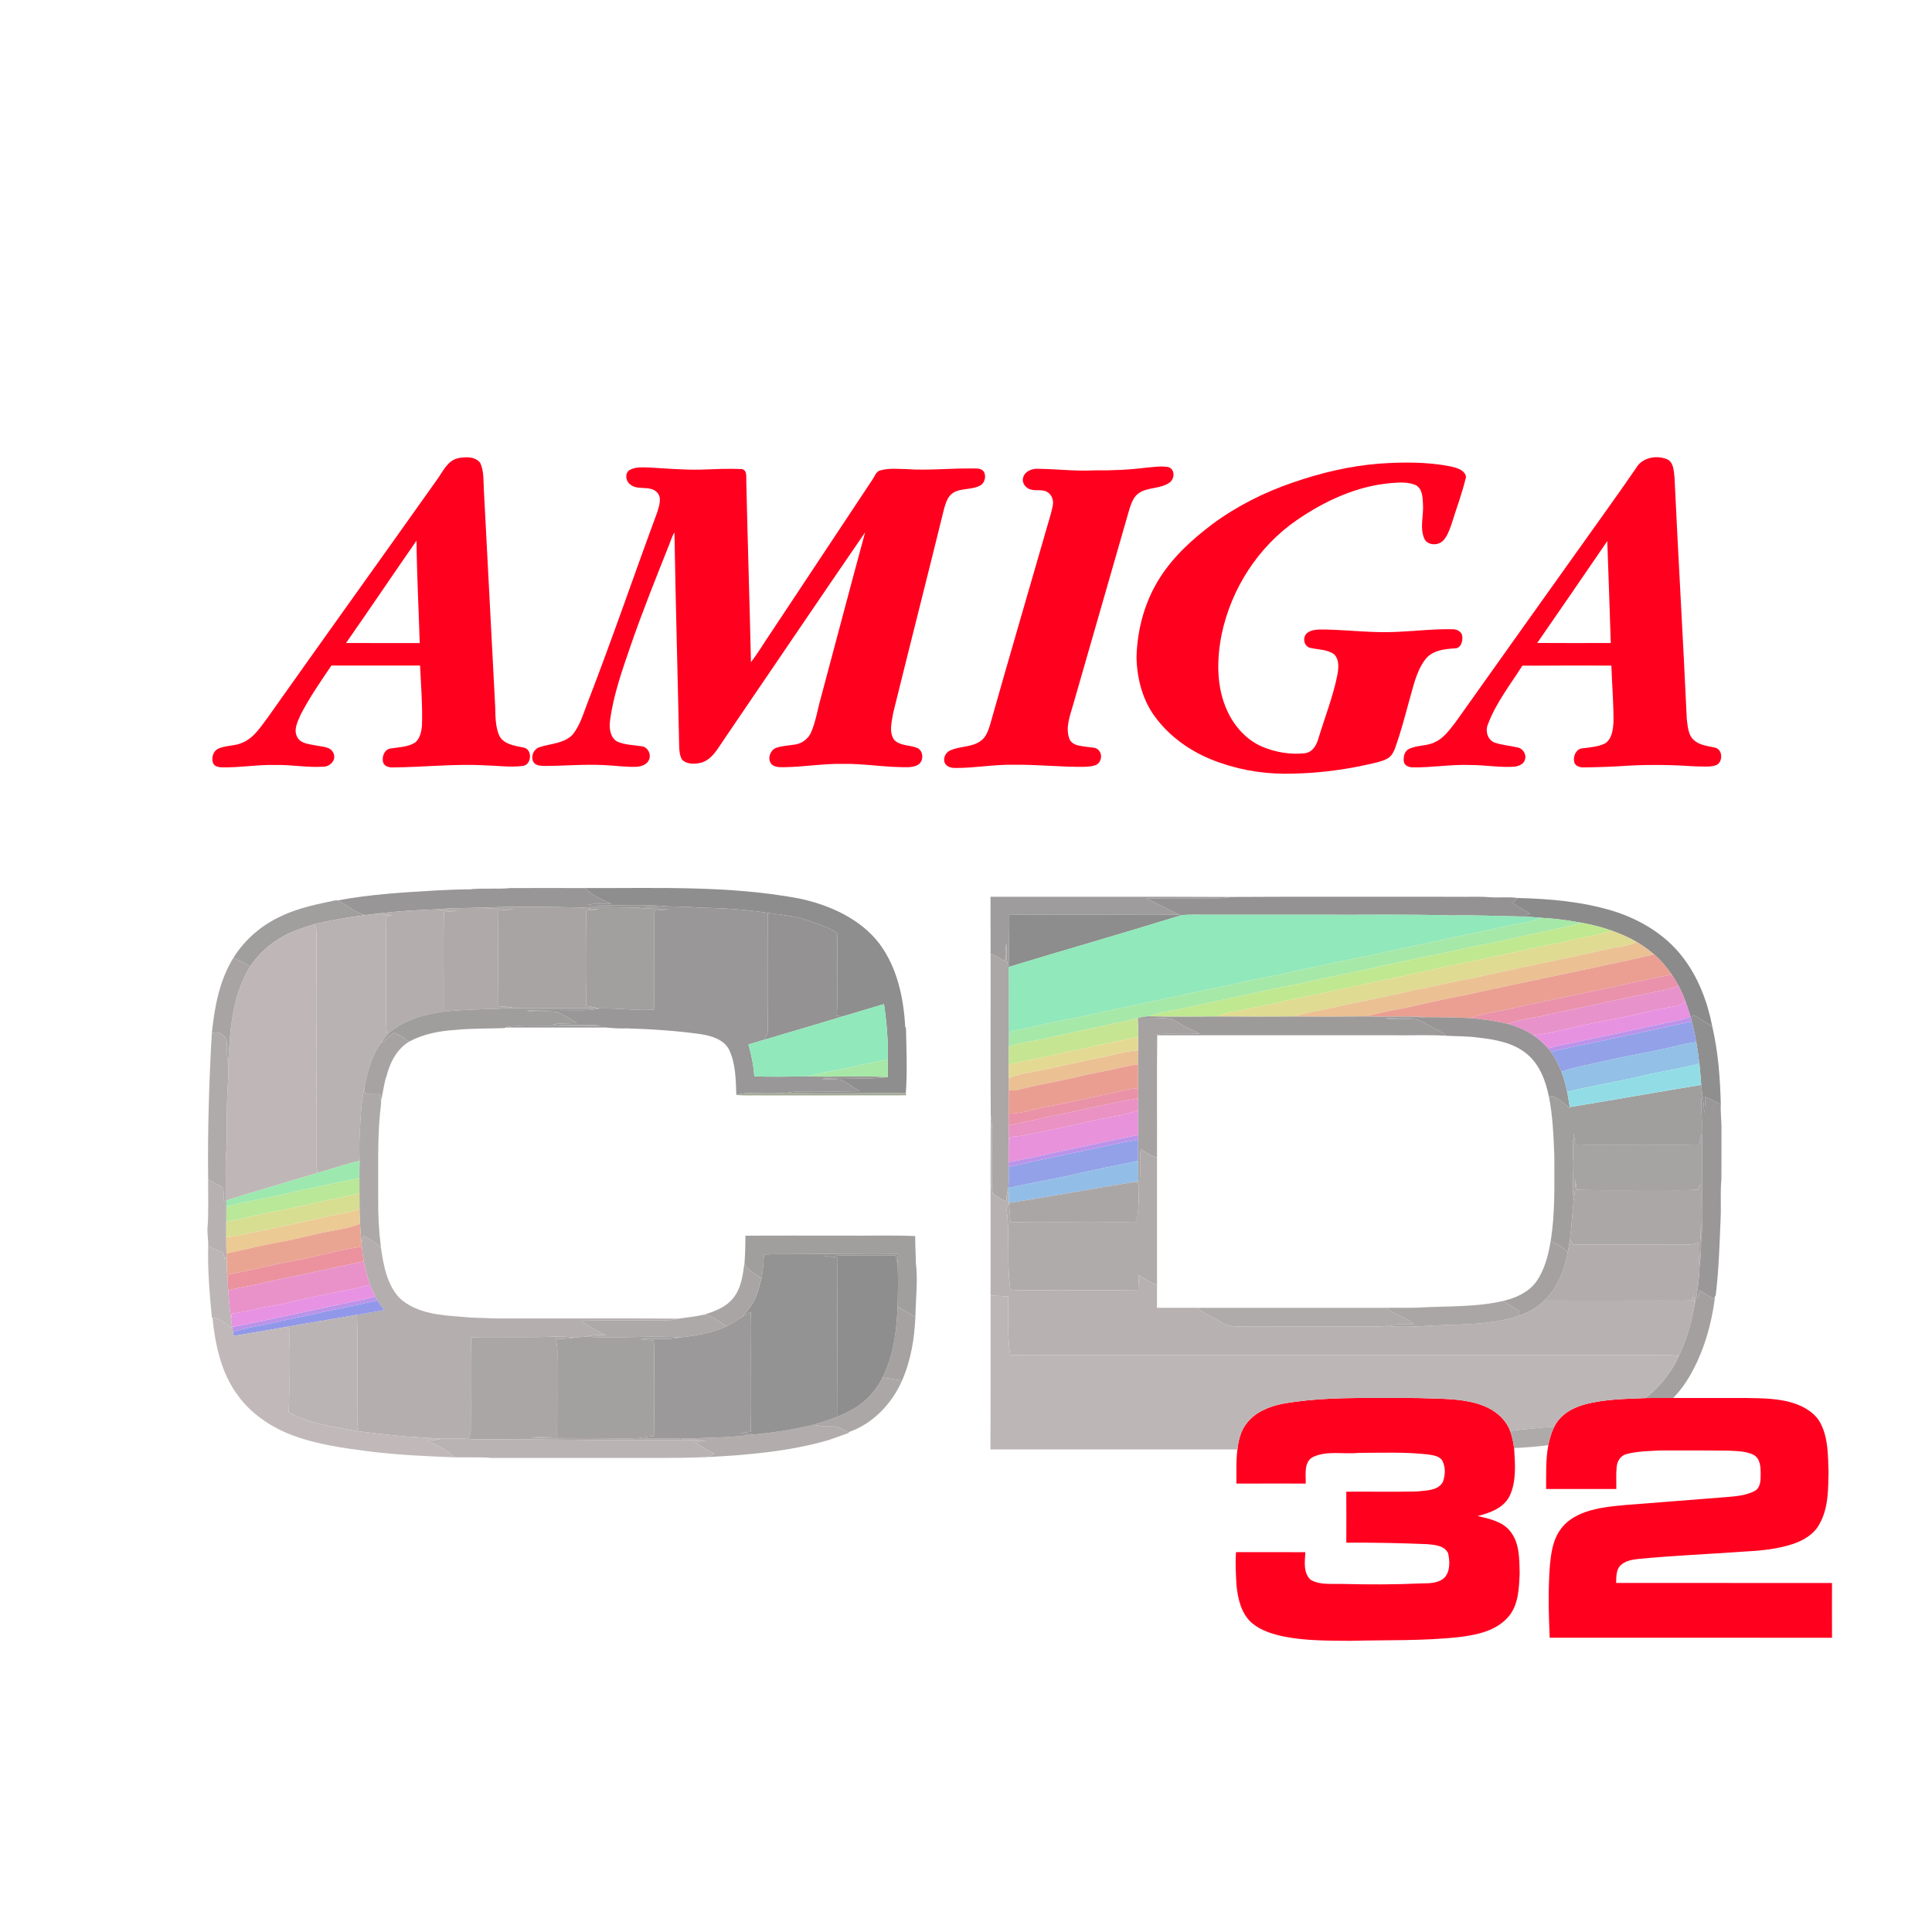 <?xml version="1.0" encoding="UTF-8" ?>
<!DOCTYPE svg PUBLIC "-//W3C//DTD SVG 1.1//EN" "http://www.w3.org/Graphics/SVG/1.1/DTD/svg11.dtd">
<svg width="1276pt" height="1276pt" viewBox="0 0 1276 1276" version="1.1" xmlns="http://www.w3.org/2000/svg">
<g id="#ff001fff">
<path fill="#ff001f" opacity="1.00" d=" M 302.42 302.64 C 307.33 301.66 313.93 301.28 317.22 305.83 C 319.63 311.16 319.26 317.17 319.54 322.88 C 322.05 370.88 324.58 418.88 327.06 466.88 C 327.21 473.33 327.18 480.08 329.83 486.09 C 332.97 491.66 339.88 492.53 345.54 493.67 C 351.86 494.53 351.34 505.36 345.08 505.90 C 336.75 506.89 328.33 505.65 319.98 505.47 C 299.59 504.35 279.26 506.77 258.88 506.84 C 256.68 506.83 254.09 506.09 253.17 503.89 C 251.88 500.23 253.71 495.00 257.90 494.34 C 263.42 493.46 269.45 493.47 274.30 490.34 C 277.46 487.55 278.38 483.08 278.70 479.05 C 279.14 465.88 278.02 452.73 277.44 439.57 C 257.92 439.57 238.40 439.58 218.87 439.57 C 211.79 450.03 204.56 460.46 198.73 471.68 C 196.74 476.31 193.64 481.74 196.27 486.73 C 198.62 491.37 204.47 491.39 208.90 492.40 C 212.87 493.26 218.45 493.00 220.26 497.51 C 222.22 501.81 218.22 506.14 213.95 506.35 C 203.30 507.09 192.72 505.01 182.06 505.23 C 169.97 504.91 157.97 507.14 145.88 506.77 C 143.79 506.62 141.15 505.88 140.58 503.56 C 139.66 500.39 140.72 496.44 143.68 494.71 C 148.91 492.05 155.15 492.91 160.42 490.38 C 167.81 487.18 172.19 480.02 176.86 473.84 C 213.99 421.34 251.54 369.12 288.72 316.66 C 292.53 311.42 295.49 304.27 302.42 302.64 M 228.53 424.70 C 244.75 424.72 260.98 424.70 277.21 424.71 C 276.53 402.16 275.31 379.62 275.09 357.07 C 259.48 379.54 244.19 402.25 228.53 424.70 Z" />
<path fill="#ff001f" opacity="1.00" d=" M 1080.77 308.82 C 1084.77 302.15 1093.84 300.54 1100.72 303.18 C 1105.37 305.04 1105.41 310.78 1105.92 314.98 C 1108.42 368.36 1111.61 421.71 1114.06 475.07 C 1114.73 479.89 1114.90 485.62 1118.95 489.00 C 1122.70 492.25 1127.84 492.65 1132.48 493.73 C 1138.05 494.67 1138.17 503.97 1132.96 505.53 C 1128.79 506.78 1124.36 506.11 1120.08 506.17 C 1105.09 505.14 1090.05 504.88 1075.05 505.70 C 1065.35 506.41 1055.62 506.70 1045.90 506.84 C 1043.33 506.96 1040.06 505.83 1039.62 502.94 C 1038.93 499.36 1040.93 494.74 1044.89 494.26 C 1049.98 493.60 1055.30 493.32 1059.99 491.03 C 1064.69 488.10 1065.28 481.93 1065.64 476.92 C 1065.76 464.46 1064.63 452.03 1064.24 439.58 C 1044.65 439.61 1025.06 439.49 1005.47 439.64 C 997.53 452.10 988.22 463.96 982.91 477.87 C 980.82 482.17 982.12 488.11 986.64 490.26 C 991.74 492.15 997.25 492.43 1002.52 493.71 C 1006.02 494.47 1008.39 498.48 1007.09 501.90 C 1006.32 504.59 1003.47 505.73 1001.00 506.29 C 990.99 507.14 981.03 505.23 971.02 505.24 C 958.28 504.74 945.64 507.05 932.91 506.80 C 930.58 506.74 927.71 505.75 927.19 503.20 C 926.73 500.11 927.44 496.27 930.46 494.71 C 935.88 491.97 942.36 492.92 947.77 490.12 C 953.60 487.49 957.31 482.06 961.16 477.21 C 988.26 438.98 1015.52 400.85 1042.70 362.67 C 1055.39 344.72 1068.36 326.97 1080.77 308.82 M 1015.27 424.65 C 1031.46 424.76 1047.65 424.72 1063.84 424.67 C 1063.11 402.23 1062.37 379.79 1061.53 357.36 C 1046.16 379.82 1030.78 402.28 1015.27 424.65 Z" />
<path fill="#ff001f" opacity="1.00" d=" M 911.10 306.19 C 926.73 305.15 942.63 305.00 958.06 308.04 C 961.99 308.99 967.46 310.30 968.24 314.99 C 965.76 325.67 961.81 335.96 958.58 346.44 C 957.22 350.18 955.89 354.17 953.10 357.10 C 949.64 360.58 942.52 360.35 940.54 355.42 C 937.63 348.23 940.34 340.44 939.82 332.98 C 939.58 328.50 939.48 322.39 934.69 320.27 C 929.77 318.21 924.26 318.64 919.07 319.02 C 896.38 320.87 875.09 330.71 856.52 343.49 C 831.01 360.99 813.12 388.84 806.83 419.03 C 803.53 435.69 803.30 453.71 810.51 469.42 C 815.20 479.70 823.24 488.75 833.77 493.22 C 842.57 496.89 852.35 498.55 861.85 497.47 C 866.80 496.86 869.51 492.16 870.73 487.79 C 874.93 473.93 880.31 460.38 883.20 446.16 C 884.08 441.47 884.78 435.72 881.05 432.05 C 876.39 428.79 870.32 429.12 865.00 427.80 C 860.99 426.52 860.13 420.78 863.25 418.10 C 866.85 415.31 871.71 415.81 876.00 415.78 C 891.68 416.18 907.34 418.17 923.04 417.31 C 935.36 416.78 947.65 415.26 960.00 415.60 C 962.53 415.77 965.45 417.33 965.74 420.11 C 966.21 423.35 964.97 428.07 961.02 428.22 C 953.88 428.57 945.42 429.62 941.00 435.98 C 935.13 444.03 933.33 454.04 930.55 463.40 C 927.79 473.49 925.13 483.62 921.63 493.49 C 920.60 496.26 919.29 499.20 916.66 500.79 C 914.35 502.20 911.70 502.91 909.11 503.60 C 891.07 507.99 872.56 510.61 853.97 510.94 C 837.81 511.48 821.52 509.26 806.24 503.90 C 788.93 498.19 772.95 487.56 762.27 472.64 C 754.30 461.44 750.88 447.58 750.62 433.98 C 751.10 415.45 756.16 396.90 766.25 381.27 C 775.22 367.23 787.77 355.92 800.99 345.98 C 817.10 334.11 835.19 325.05 854.11 318.61 C 872.52 312.24 891.65 307.71 911.10 306.19 Z" />
<path fill="#ff001f" opacity="1.00" d=" M 757.58 308.79 C 762.22 308.48 766.98 307.61 771.61 308.48 C 776.10 309.82 775.96 316.17 772.53 318.64 C 766.65 322.98 758.55 321.58 752.46 325.47 C 748.82 327.76 747.30 332.06 746.01 335.94 C 733.66 378.97 721.27 422.00 708.88 465.02 C 706.85 472.33 703.52 480.18 706.20 487.74 C 707.99 492.58 713.80 492.63 718.09 493.31 C 720.76 493.79 724.32 493.31 726.00 495.96 C 728.32 498.94 727.16 503.94 723.58 505.35 C 721.15 506.25 718.53 506.31 715.99 506.45 C 700.33 506.65 684.72 504.83 669.06 505.09 C 656.36 504.85 643.79 507.28 631.09 507.22 C 628.67 507.25 625.93 506.70 624.44 504.61 C 622.42 501.71 624.08 497.51 626.99 495.91 C 633.62 492.56 641.97 493.85 648.01 489.11 C 651.33 486.63 652.66 482.59 653.86 478.81 C 665.80 436.43 678.26 394.19 690.41 351.87 C 692.03 345.89 694.12 340.02 695.30 333.93 C 696.07 330.42 694.59 326.36 691.28 324.71 C 687.51 322.84 682.98 324.71 679.24 322.71 C 676.58 321.35 674.66 317.98 675.86 315.04 C 677.20 310.90 682.00 309.33 685.97 309.63 C 698.34 309.77 710.68 311.35 723.06 310.65 C 734.59 310.78 746.13 310.28 757.58 308.79 Z" />
<path fill="#ff001f" opacity="1.00" d=" M 415.62 310.58 C 419.28 308.29 423.83 308.67 427.97 308.72 C 439.30 309.35 450.64 310.36 462.00 310.18 C 471.29 309.87 480.61 309.40 489.90 309.78 C 493.75 310.54 492.70 315.18 492.89 318.02 C 493.78 357.79 495.10 397.55 495.97 437.32 C 500.75 431.18 504.65 424.41 509.07 418.01 C 531.28 384.55 553.48 351.09 575.65 317.60 C 577.58 315.15 578.32 311.17 581.87 310.56 C 587.43 309.04 593.27 309.78 598.96 309.83 C 612.98 310.82 627.00 309.27 641.03 309.41 C 643.92 309.55 647.55 308.73 649.63 311.34 C 651.44 314.06 650.61 318.14 648.14 320.18 C 642.54 323.82 635.21 322.03 629.53 325.46 C 625.92 327.70 624.71 332.05 623.55 335.87 C 612.51 380.91 601.00 425.84 589.91 470.87 C 589.00 476.62 586.95 483.31 590.49 488.57 C 594.45 492.77 600.97 491.94 605.97 494.04 C 610.10 496.08 610.20 502.97 606.18 505.19 C 602.45 507.18 598.10 506.68 594.04 506.63 C 581.65 506.33 569.37 504.31 556.97 504.50 C 544.27 504.25 531.69 506.40 519.02 506.67 C 515.97 506.68 512.49 507.08 509.95 505.06 C 506.37 501.85 508.48 495.37 512.74 493.87 C 516.96 492.45 521.46 492.37 525.82 491.61 C 530.09 490.74 533.87 487.77 535.65 483.78 C 538.81 476.56 539.91 468.70 542.06 461.17 C 551.87 424.65 561.45 388.06 571.38 351.57 C 540.17 397.02 509.30 442.71 478.25 488.26 C 474.08 494.20 470.36 501.83 462.75 503.82 C 458.68 504.67 453.46 504.94 450.41 501.59 C 448.90 499.03 448.67 495.95 448.57 493.05 C 447.62 445.91 446.21 398.78 445.45 351.64 C 443.80 354.17 443.05 357.14 441.89 359.90 C 433.23 381.72 424.44 403.49 416.77 425.68 C 411.14 442.12 405.16 458.65 402.90 475.97 C 402.24 480.80 402.90 486.92 407.48 489.70 C 412.70 492.08 418.58 492.01 424.14 492.93 C 428.06 493.60 430.30 498.49 428.56 501.97 C 427.30 504.92 423.83 506.05 420.90 506.41 C 413.61 506.75 406.37 505.62 399.10 505.31 C 385.73 504.62 372.37 505.88 359.00 505.88 C 356.50 505.74 353.22 505.51 352.09 502.83 C 350.48 499.19 352.55 494.56 356.41 493.46 C 363.73 491.03 372.57 491.12 378.25 485.14 C 383.16 478.98 385.29 471.22 388.11 464.00 C 404.23 422.34 418.66 380.05 434.14 338.15 C 435.33 334.01 437.40 328.63 433.86 325.08 C 429.05 320.30 421.20 324.20 416.15 319.89 C 413.28 317.74 412.52 312.86 415.62 310.58 Z" />
<path fill="#ff001f" opacity="1.00" d=" M 847.22 927.10 C 868.58 923.30 890.36 923.20 912.00 923.32 C 922.98 923.39 933.97 923.11 944.95 923.59 C 956.61 923.94 968.63 924.12 979.67 928.40 C 987.42 931.38 994.39 937.16 997.41 945.08 C 998.67 948.73 999.51 952.52 1000.00 956.36 C 1000.64 966.89 1001.68 978.20 997.04 988.03 C 993.06 996.04 984.04 999.22 975.93 1001.26 C 983.63 1003.11 992.32 1004.78 997.48 1011.40 C 1003.67 1019.14 1003.43 1029.62 1003.68 1039.00 C 1003.21 1048.93 1003.01 1060.07 996.08 1067.96 C 988.09 1077.12 975.50 1079.78 963.97 1081.18 C 940.08 1083.85 916.00 1083.06 892.02 1083.69 C 877.28 1083.55 862.39 1083.76 847.88 1080.84 C 840.47 1079.27 832.90 1076.96 826.98 1072.06 C 819.79 1065.90 817.59 1056.08 816.66 1047.09 C 816.24 1039.78 815.79 1032.44 816.34 1025.13 C 831.61 1025.12 846.89 1025.09 862.16 1025.14 C 861.74 1031.20 860.63 1038.82 865.61 1043.38 C 871.72 1046.95 879.21 1045.91 886.00 1046.11 C 903.65 1046.56 921.32 1046.58 938.96 1045.76 C 944.11 1045.72 950.01 1045.72 954.03 1041.98 C 957.87 1037.71 957.58 1031.24 956.46 1026.00 C 954.19 1020.77 947.75 1020.35 942.85 1019.86 C 924.97 1019.12 907.08 1018.75 889.17 1018.87 C 889.22 1007.65 889.23 996.42 889.16 985.20 C 904.78 985.08 920.40 985.38 936.01 985.06 C 941.81 984.28 949.53 984.68 952.91 978.87 C 954.52 974.56 954.86 969.39 952.81 965.17 C 951.16 961.68 946.91 961.24 943.58 960.65 C 928.26 958.86 912.81 959.53 897.44 959.56 C 887.43 960.60 876.71 957.90 867.27 962.22 C 860.86 965.58 862.56 973.87 862.37 979.82 C 847.10 979.82 831.84 979.78 816.58 979.84 C 816.63 972.31 816.31 964.76 817.26 957.27 C 817.95 951.25 819.41 945.07 823.22 940.21 C 828.90 932.65 838.19 928.85 847.22 927.10 Z" />
<path fill="#ff001f" opacity="1.00" d=" M 1046.44 927.63 C 1059.55 924.06 1073.26 923.93 1086.75 923.38 C 1092.87 923.21 1099.00 923.40 1105.13 923.31 C 1121.08 923.32 1137.04 923.32 1153.00 923.31 C 1164.21 923.52 1175.74 923.45 1186.43 927.35 C 1192.96 929.82 1199.40 933.89 1202.56 940.37 C 1207.51 950.11 1207.26 961.36 1207.67 972.01 C 1207.45 983.69 1207.62 996.15 1201.63 1006.62 C 1198.00 1013.47 1190.86 1017.52 1183.73 1019.86 C 1173.16 1023.30 1161.98 1024.24 1150.95 1024.80 C 1127.91 1026.45 1104.81 1027.40 1081.82 1029.64 C 1077.67 1030.10 1073.21 1030.94 1070.13 1034.00 C 1067.26 1037.06 1067.54 1041.57 1067.38 1045.47 C 1114.90 1045.53 1162.43 1045.48 1209.96 1045.50 C 1209.93 1057.55 1209.91 1069.60 1209.97 1081.66 C 1147.81 1081.67 1085.65 1081.68 1023.49 1081.65 C 1022.82 1065.71 1022.41 1049.73 1023.64 1033.81 C 1024.43 1025.93 1025.49 1017.66 1030.07 1010.96 C 1033.86 1005.00 1040.16 1001.15 1046.68 998.77 C 1055.50 995.63 1064.91 994.78 1074.18 993.93 C 1095.08 992.39 1115.97 990.61 1136.87 989.02 C 1144.25 988.34 1152.06 988.26 1158.79 984.77 C 1162.69 982.78 1162.88 977.82 1162.83 974.01 C 1162.87 969.37 1162.82 963.42 1158.17 960.87 C 1153.20 958.39 1147.45 958.41 1142.03 958.10 C 1127.01 957.89 1112.00 957.97 1096.98 957.95 C 1089.32 958.38 1081.51 958.37 1074.06 960.40 C 1070.23 961.40 1067.96 965.24 1067.72 969.01 C 1067.24 973.79 1067.59 978.61 1067.51 983.41 C 1052.05 983.37 1036.59 983.41 1021.13 983.39 C 1021.25 973.73 1020.78 963.98 1022.61 954.44 C 1023.38 950.21 1024.67 946.07 1026.55 942.21 C 1030.41 934.46 1038.31 929.79 1046.44 927.63 Z" />
</g>
<g id="#989696ff">
<path fill="#989696" opacity="1.00" d=" M 310.04 587.39 C 319.01 586.33 328.06 587.46 337.04 586.53 C 353.46 586.45 369.89 586.48 386.32 586.53 C 391.31 591.29 397.61 594.31 403.94 596.87 C 398.56 596.79 393.17 596.85 387.81 597.39 C 404.97 598.83 422.27 596.73 439.39 598.56 C 433.13 598.91 426.86 599.00 420.61 599.37 C 408.58 599.39 396.53 598.71 384.51 599.36 C 362.53 598.97 340.54 598.50 318.57 599.47 C 308.25 599.71 297.92 599.69 287.63 600.61 C 274.62 601.12 261.58 601.82 248.66 603.50 C 246.13 603.74 243.62 604.12 241.10 604.41 C 234.23 602.82 229.18 597.43 222.77 594.74 C 244.53 590.59 266.75 589.36 288.82 588.07 C 295.89 587.75 302.96 587.35 310.04 587.39 Z" />
</g>
<g id="#8f8e8eff">
<path fill="#8f8e8e" opacity="1.00" d=" M 386.32 586.53 C 433.61 586.71 481.33 584.68 528.05 593.45 C 548.00 597.77 568.18 606.71 580.85 623.30 C 592.53 638.98 596.82 658.95 597.84 678.13 L 598.35 679.05 C 598.66 693.35 599.30 707.72 598.26 722.02 C 572.05 721.77 545.82 722.57 519.62 721.72 C 522.39 721.35 525.16 720.93 527.97 720.88 C 541.28 720.77 554.60 721.08 567.92 720.69 C 564.84 718.93 561.89 716.97 558.98 714.97 C 554.31 711.48 548.12 713.35 542.76 712.58 C 557.26 711.14 571.96 713.36 586.40 711.30 C 586.37 707.50 586.35 703.71 586.35 699.92 C 586.66 687.62 585.62 675.32 583.84 663.15 C 574.62 665.81 565.48 668.74 556.25 671.37 C 555.03 671.20 553.82 671.03 552.63 670.86 C 552.94 665.90 553.05 660.94 552.96 655.97 C 552.81 642.71 553.26 629.44 552.90 616.18 C 546.88 612.27 540.00 610.14 533.28 607.81 C 524.81 604.88 515.80 604.22 507.00 602.88 C 492.55 600.72 477.97 599.71 463.38 599.52 C 455.40 598.85 447.39 598.76 439.39 598.56 C 422.27 596.73 404.97 598.83 387.81 597.39 C 393.17 596.85 398.56 596.79 403.94 596.87 C 397.61 594.31 391.31 591.29 386.32 586.53 Z" />
</g>
<g id="#9e9c9cff">
<path fill="#9e9c9c" opacity="1.00" d=" M 654.19 592.27 C 707.28 592.35 760.37 592.14 813.46 592.40 C 805.70 593.80 797.81 593.06 789.98 593.26 C 778.98 593.40 767.97 593.00 756.98 593.45 C 764.50 596.54 771.51 600.71 778.88 604.14 C 758.25 603.76 737.61 604.17 716.98 604.06 C 700.06 604.18 683.14 603.98 666.23 604.24 C 665.96 615.58 666.79 626.93 666.10 638.27 C 664.14 633.35 665.01 628.01 664.55 622.87 C 664.11 626.86 663.92 630.87 663.85 634.89 C 660.68 633.10 657.46 631.38 654.23 629.72 C 654.17 617.23 654.25 604.75 654.19 592.27 Z" />
</g>
<g id="#949292ff">
<path fill="#949292" opacity="1.00" d=" M 813.46 592.40 C 863.63 592.09 913.82 592.37 963.99 592.29 C 970.68 592.39 977.39 592.01 984.08 592.59 C 990.15 593.01 996.28 592.18 1002.33 593.08 C 1001.24 594.16 1000.16 595.26 999.09 596.36 C 1002.80 598.98 1006.71 601.29 1010.70 603.47 C 1008.95 604.10 1007.22 604.75 1005.46 605.32 C 989.97 605.12 974.50 604.27 959.00 604.63 C 929.68 603.71 900.32 604.33 870.98 604.15 C 846.32 604.16 821.65 604.14 796.99 604.14 C 791.27 604.21 785.51 603.78 779.83 604.57 L 778.88 604.14 C 771.51 600.71 764.50 596.54 756.98 593.45 C 767.97 593.00 778.98 593.40 789.98 593.26 C 797.81 593.06 805.70 593.80 813.46 592.40 Z" />
<path fill="#949292" opacity="1.00" d=" M 507.00 602.88 C 515.80 604.22 524.81 604.88 533.28 607.81 C 540.00 610.14 546.88 612.27 552.90 616.18 C 553.26 629.44 552.81 642.71 552.96 655.97 C 553.05 660.94 552.94 665.90 552.63 670.86 C 553.82 671.03 555.03 671.20 556.25 671.37 C 539.08 676.63 521.81 681.61 504.61 686.76 C 505.93 684.71 507.29 682.54 507.09 679.99 C 506.81 654.29 507.07 628.58 507.00 602.88 Z" />
</g>
<g id="#8c8b8bff">
<path fill="#8c8b8b" opacity="1.00" d=" M 1002.33 593.08 C 1023.50 593.57 1044.87 595.45 1065.22 601.62 C 1082.96 607.12 1099.72 617.09 1111.18 631.93 C 1121.63 645.33 1127.74 661.63 1130.94 678.20 C 1126.89 675.38 1122.67 672.81 1118.40 670.37 C 1117.90 671.28 1117.42 672.19 1116.95 673.12 C 1116.84 672.70 1116.60 671.86 1116.48 671.43 C 1115.44 668.05 1114.32 664.70 1113.15 661.36 C 1111.85 657.82 1110.35 654.36 1108.57 651.04 C 1107.19 648.53 1105.72 646.09 1104.13 643.72 C 1100.75 638.87 1096.97 634.24 1092.48 630.38 C 1088.89 627.31 1085.07 624.52 1080.99 622.16 C 1075.75 619.08 1070.14 616.68 1064.42 614.64 C 1058.19 612.39 1051.74 610.79 1045.24 609.58 C 1036.43 607.92 1027.52 606.70 1018.57 606.22 C 1014.20 605.87 1009.84 605.46 1005.46 605.32 C 1007.22 604.75 1008.95 604.10 1010.70 603.47 C 1006.71 601.29 1002.80 598.98 999.09 596.36 C 1000.16 595.26 1001.24 594.16 1002.33 593.08 Z" />
</g>
<g id="#a19e9eff">
<path fill="#a19e9e" opacity="1.00" d=" M 185.96 604.98 C 197.38 599.44 209.94 597.14 222.25 594.47 L 222.77 594.74 C 229.18 597.43 234.23 602.82 241.10 604.41 C 229.83 605.85 218.59 607.67 207.56 610.41 C 200.43 612.67 193.18 614.87 186.65 618.60 C 178.13 623.38 170.65 630.12 165.23 638.27 C 161.62 636.23 157.94 634.31 154.20 632.51 C 161.77 620.45 172.97 610.78 185.96 604.98 Z" />
<path fill="#a19e9e" opacity="1.00" d=" M 1036.75 731.20 C 1065.70 726.42 1094.60 721.27 1123.57 716.52 C 1123.70 718.19 1123.91 719.86 1124.12 721.54 C 1123.06 730.50 1124.42 739.48 1123.95 748.45 C 1123.44 750.93 1122.83 753.38 1122.28 755.85 C 1105.87 756.25 1089.45 755.85 1073.04 756.01 C 1062.15 755.89 1051.26 756.20 1040.37 755.83 C 1040.06 753.50 1039.75 751.17 1039.44 748.85 C 1038.88 753.89 1038.68 758.97 1038.99 764.04 C 1039.50 773.53 1038.22 783.04 1039.32 792.51 C 1038.54 801.32 1037.97 810.15 1036.87 818.93 C 1036.47 821.67 1035.94 824.40 1035.41 827.14 C 1032.23 823.87 1028.41 821.33 1024.11 819.82 C 1027.24 801.05 1026.51 781.96 1026.56 763.02 C 1026.00 750.08 1025.55 737.07 1023.00 724.33 C 1023.58 724.20 1024.74 723.94 1025.31 723.81 C 1029.16 725.66 1032.72 728.05 1035.77 731.05 C 1036.02 731.09 1036.50 731.16 1036.75 731.20 Z" />
<path fill="#a19e9e" opacity="1.00" d=" M 492.33 816.13 C 514.20 815.95 536.08 816.11 557.95 816.06 C 573.46 816.26 588.99 815.66 604.48 816.38 C 604.36 822.26 604.86 828.13 604.88 834.01 C 606.36 845.87 604.75 857.77 604.59 869.65 C 600.60 867.55 596.66 865.35 592.82 862.98 C 593.11 853.79 593.25 844.58 592.90 835.39 C 592.89 832.95 592.98 830.53 593.06 828.10 C 567.05 827.68 541.04 828.42 515.03 828.32 C 511.53 828.30 508.04 828.42 504.55 828.57 C 504.24 833.97 503.99 839.41 502.79 844.71 C 499.38 840.69 493.15 839.56 491.73 833.86 C 492.19 827.96 492.32 822.05 492.33 816.13 Z" />
</g>
<g id="#afa9a9ff">
<path fill="#afa9a9" opacity="1.00" d=" M 287.63 600.61 C 297.92 599.69 308.25 599.71 318.57 599.47 C 325.40 600.56 332.32 599.91 339.19 600.47 C 335.86 600.86 332.51 601.12 329.17 601.36 C 328.89 622.43 328.99 643.52 329.17 664.60 C 332.66 664.61 336.14 665.03 339.56 665.79 C 324.05 666.52 308.48 666.53 293.02 668.11 C 293.22 646.19 292.66 624.27 293.21 602.37 C 296.18 602.07 299.14 601.76 302.11 601.46 C 297.28 601.34 292.45 600.98 287.63 600.61 Z" />
</g>
<g id="#a9a4a4ff">
<path fill="#a9a4a4" opacity="1.00" d=" M 318.57 599.47 C 340.54 598.50 362.53 598.97 384.51 599.36 C 388.04 599.86 391.58 600.37 395.14 600.67 C 392.48 600.84 389.83 601.05 387.19 601.27 C 386.87 622.28 386.78 643.31 387.18 664.31 C 390.12 664.78 393.04 665.39 395.95 666.06 C 377.16 665.27 358.35 666.25 339.56 665.79 C 336.14 665.03 332.66 664.61 329.17 664.60 C 328.99 643.52 328.89 622.43 329.17 601.36 C 332.51 601.12 335.86 600.86 339.19 600.47 C 332.32 599.91 325.40 600.56 318.57 599.47 Z" />
</g>
<g id="#a29f9fff">
<path fill="#a29f9f" opacity="1.00" d=" M 384.51 599.36 C 396.53 598.71 408.58 599.39 420.61 599.37 C 427.45 600.53 434.41 599.75 441.28 600.55 C 438.28 600.91 435.27 601.17 432.26 601.41 C 431.82 623.21 432.51 645.04 431.94 666.84 C 419.92 667.61 407.96 665.68 395.95 666.06 C 393.04 665.39 390.12 664.78 387.18 664.31 C 386.78 643.31 386.87 622.28 387.19 601.27 C 389.83 601.05 392.48 600.84 395.14 600.67 C 391.58 600.37 388.04 599.86 384.51 599.36 Z" />
</g>
<g id="#999797ff">
<path fill="#999797" opacity="1.00" d=" M 420.61 599.37 C 426.86 599.00 433.13 598.91 439.39 598.56 C 447.39 598.76 455.40 598.85 463.38 599.52 C 477.97 599.71 492.55 600.72 507.00 602.88 C 507.07 628.58 506.81 654.29 507.09 679.99 C 507.29 682.54 505.93 684.71 504.61 686.76 C 501.16 687.80 497.71 688.83 494.25 689.81 C 496.29 696.68 497.73 703.73 498.19 710.90 C 510.00 711.27 521.82 711.01 533.63 710.89 C 551.22 711.41 568.83 710.46 586.40 711.30 C 571.96 713.36 557.26 711.14 542.76 712.58 C 548.12 713.35 554.31 711.48 558.98 714.97 C 561.89 716.97 564.84 718.93 567.92 720.69 C 554.60 721.08 541.28 720.77 527.97 720.88 C 525.16 720.93 522.39 721.35 519.62 721.72 C 511.09 722.42 502.54 722.02 494.00 721.96 C 491.38 721.91 488.81 722.46 486.33 723.23 C 485.93 713.21 485.94 702.64 481.57 693.37 C 478.11 686.54 470.11 684.23 463.12 683.05 C 446.83 680.75 430.41 679.69 413.98 679.19 C 409.30 679.37 404.65 679.10 400.00 678.61 C 378.03 678.58 356.07 678.59 334.10 678.62 C 339.27 677.03 344.74 677.98 350.05 677.79 C 365.74 677.60 381.44 678.02 397.12 677.45 C 386.38 676.20 375.51 677.92 364.79 676.41 C 370.17 675.88 375.59 675.97 380.99 675.69 C 376.62 673.24 372.55 670.12 367.80 668.45 C 361.20 667.33 354.43 668.72 347.81 667.55 C 361.19 666.72 374.61 667.31 388.01 667.14 C 390.68 667.05 393.32 666.53 395.95 666.06 C 407.96 665.68 419.92 667.61 431.94 666.84 C 432.51 645.04 431.82 623.21 432.26 601.41 C 435.27 601.17 438.28 600.91 441.28 600.55 C 434.41 599.75 427.45 600.53 420.61 599.37 Z" />
<path fill="#999797" opacity="1.00" d=" M 1124.12 721.54 C 1125.01 726.06 1125.24 730.67 1125.66 735.26 C 1126.08 731.60 1126.23 727.92 1126.26 724.24 C 1129.69 725.92 1133.12 727.63 1136.52 729.39 C 1136.20 734.94 1137.08 740.45 1136.95 746.00 C 1136.89 756.99 1137.01 767.98 1136.91 778.97 C 1136.21 786.30 1136.61 793.68 1136.53 801.04 C 1135.79 819.23 1135.33 837.47 1133.16 855.59 L 1132.76 856.07 C 1132.44 856.46 1131.79 857.25 1131.46 857.65 C 1128.40 855.86 1125.39 854.02 1122.43 852.10 C 1122.18 854.10 1121.93 856.10 1121.68 858.12 C 1121.31 857.02 1120.97 855.93 1120.66 854.85 C 1121.60 848.76 1122.28 842.63 1122.47 836.47 C 1123.16 831.15 1123.48 825.80 1123.48 820.45 C 1125.02 806.69 1123.97 792.83 1124.32 779.03 C 1124.19 768.84 1124.47 758.64 1123.95 748.45 C 1124.42 739.48 1123.06 730.50 1124.12 721.54 Z" />
</g>
<g id="#b3adadff">
<path fill="#b3adad" opacity="1.00" d=" M 248.66 603.50 C 261.58 601.82 274.62 601.12 287.63 600.61 C 292.45 600.98 297.28 601.34 302.11 601.46 C 299.14 601.76 296.18 602.07 293.21 602.37 C 292.66 624.27 293.22 646.19 293.02 668.11 C 279.62 669.91 265.83 673.84 255.71 683.28 C 255.15 679.55 254.83 675.78 254.92 672.01 C 255.13 649.84 254.74 627.67 255.12 605.51 C 256.40 605.12 257.68 604.75 258.97 604.39 C 255.53 604.14 252.10 603.76 248.66 603.50 Z" />
</g>
<g id="#b9b2b2ff">
<path fill="#b9b2b2" opacity="1.00" d=" M 241.10 604.41 C 243.62 604.12 246.13 603.74 248.66 603.50 C 252.10 603.76 255.53 604.14 258.97 604.39 C 257.68 604.75 256.40 605.12 255.12 605.51 C 254.74 627.67 255.13 649.84 254.92 672.01 C 254.83 675.78 255.15 679.55 255.71 683.28 C 254.18 685.10 252.84 687.08 251.46 689.02 C 245.02 697.60 242.68 708.39 240.56 718.69 C 238.62 728.35 237.95 738.19 237.70 748.02 C 237.10 754.23 237.35 760.47 237.48 766.70 C 228.06 768.85 218.93 772.05 209.64 774.68 C 209.30 772.12 208.99 769.55 208.94 766.97 C 209.07 718.32 208.87 669.66 209.03 621.00 C 209.05 617.43 209.52 613.60 207.56 610.41 C 218.59 607.67 229.83 605.85 241.10 604.41 Z" />
</g>
<g id="#8d8d8dff">
<path fill="#8d8d8d" opacity="1.00" d=" M 666.23 604.24 C 683.14 603.98 700.06 604.18 716.98 604.06 C 737.61 604.17 758.25 603.76 778.88 604.14 L 779.83 604.57 C 742.04 616.28 703.99 627.16 666.13 638.65 L 666.10 638.27 C 666.79 626.93 665.96 615.58 666.23 604.24 Z" />
</g>
<g id="#91e8baff">
<path fill="#91e8ba" opacity="1.00" d=" M 779.83 604.57 C 785.51 603.78 791.27 604.21 796.99 604.14 C 821.65 604.14 846.32 604.16 870.98 604.15 C 900.32 604.33 929.68 603.71 959.00 604.63 C 974.50 604.27 989.97 605.12 1005.46 605.32 C 1009.84 605.46 1014.20 605.87 1018.57 606.22 C 1010.60 609.17 1002.08 609.90 993.86 611.86 C 982.59 614.35 971.32 616.85 959.99 618.98 C 942.02 623.28 923.84 626.58 905.86 630.80 C 892.96 632.99 880.30 636.37 867.42 638.68 C 853.67 641.52 840.03 644.94 826.20 647.38 C 817.73 649.35 809.27 651.33 800.70 652.82 C 769.50 659.75 738.15 665.94 706.97 672.97 C 693.83 675.06 681.03 678.82 667.89 680.90 C 667.34 682.31 666.78 683.73 666.30 685.18 C 666.14 669.67 666.45 654.15 666.13 638.65 C 703.99 627.16 742.04 616.28 779.83 604.57 Z" />
<path fill="#91e8ba" opacity="1.00" d=" M 556.25 671.37 C 565.48 668.74 574.62 665.81 583.84 663.15 C 585.62 675.32 586.66 687.62 586.35 699.92 C 575.38 701.53 564.63 704.32 553.78 706.58 C 547.00 707.69 540.26 709.04 533.63 710.89 C 521.82 711.01 510.00 711.27 498.19 710.90 C 497.73 703.73 496.29 696.68 494.25 689.81 C 497.71 688.83 501.16 687.80 504.61 686.76 C 521.81 681.61 539.08 676.63 556.25 671.37 Z" />
</g>
<g id="#a6e8a8ff">
<path fill="#a6e8a8" opacity="1.00" d=" M 1018.57 606.22 C 1027.52 606.70 1036.43 607.92 1045.24 609.58 C 1026.23 613.94 1007.11 617.81 988.11 622.20 C 973.67 624.76 959.42 628.19 945.08 631.20 C 934.23 632.98 923.64 635.93 912.84 637.88 C 894.58 642.22 876.09 645.45 857.84 649.78 C 828.21 655.28 798.99 662.74 769.38 668.32 C 765.64 668.98 762.02 670.13 758.39 671.20 C 756.29 671.45 754.20 671.73 752.15 672.18 C 751.97 672.22 751.61 672.29 751.43 672.33 C 745.03 674.43 738.28 675.07 731.80 676.85 C 716.81 680.07 701.81 683.23 686.86 686.63 C 679.94 688.14 672.68 688.49 666.18 691.54 C 666.18 689.41 666.21 687.29 666.30 685.18 C 666.78 683.73 667.34 682.31 667.89 680.90 C 681.03 678.82 693.83 675.06 706.97 672.97 C 738.15 665.94 769.50 659.75 800.70 652.82 C 809.27 651.33 817.73 649.35 826.20 647.38 C 840.03 644.94 853.67 641.52 867.42 638.68 C 880.30 636.37 892.96 632.99 905.86 630.80 C 923.84 626.58 942.02 623.28 959.99 618.98 C 971.32 616.85 982.59 614.35 993.86 611.86 C 1002.08 609.90 1010.60 609.17 1018.57 606.22 Z" />
</g>
<g id="#c0e891ff">
<path fill="#c0e891" opacity="1.00" d=" M 988.11 622.20 C 1007.11 617.81 1026.23 613.94 1045.24 609.58 C 1051.74 610.79 1058.19 612.39 1064.42 614.64 C 1054.20 618.05 1043.46 619.44 1033.05 622.14 C 1008.65 626.60 984.60 632.75 960.22 637.30 C 951.40 638.84 942.83 641.45 934.02 642.98 C 906.21 648.81 878.49 655.03 850.63 660.60 C 838.07 663.74 825.35 666.13 812.63 668.51 C 809.46 669.07 806.43 670.18 803.44 671.33 C 788.43 671.51 773.40 671.67 758.39 671.20 C 762.02 670.13 765.64 668.98 769.38 668.32 C 798.99 662.74 828.21 655.28 857.84 649.78 C 876.09 645.45 894.58 642.22 912.84 637.88 C 923.64 635.93 934.23 632.98 945.08 631.20 C 959.42 628.19 973.67 624.76 988.11 622.20 Z" />
</g>
<g id="#bfb7b7ff">
<path fill="#bfb7b7" opacity="1.00" d=" M 186.65 618.60 C 193.18 614.87 200.43 612.67 207.56 610.41 C 209.52 613.60 209.05 617.43 209.03 621.00 C 208.87 669.66 209.07 718.32 208.94 766.97 C 208.99 769.55 209.30 772.12 209.64 774.68 C 189.65 780.86 169.43 786.37 149.55 792.89 L 149.01 793.13 C 149.39 782.30 148.49 771.45 149.45 760.63 C 150.16 749.76 149.47 738.85 149.99 727.97 C 150.00 719.16 151.21 710.39 150.79 701.58 C 151.92 679.96 153.38 657.10 165.23 638.27 C 170.65 630.12 178.13 623.38 186.65 618.60 Z" />
</g>
<g id="#dfdb92ff">
<path fill="#dfdb92" opacity="1.00" d=" M 1033.05 622.14 C 1043.46 619.44 1054.20 618.05 1064.42 614.64 C 1070.14 616.68 1075.75 619.08 1080.99 622.16 C 1076.02 624.68 1070.42 625.06 1065.04 626.07 C 1034.14 633.16 1003.01 639.13 972.09 646.16 C 959.84 648.24 947.82 651.43 935.59 653.59 C 922.75 656.53 909.90 659.45 896.95 661.86 C 888.30 663.42 879.86 665.91 871.19 667.37 C 865.53 668.36 859.96 669.78 854.44 671.35 C 837.44 671.55 820.44 671.48 803.44 671.33 C 806.43 670.18 809.46 669.07 812.63 668.51 C 825.35 666.13 838.07 663.74 850.63 660.60 C 878.49 655.03 906.21 648.81 934.02 642.98 C 942.83 641.45 951.40 638.84 960.22 637.30 C 984.60 632.75 1008.65 626.60 1033.05 622.14 Z" />
</g>
<g id="#ebc193ff">
<path fill="#ebc193" opacity="1.00" d=" M 1080.99 622.16 C 1085.07 624.52 1088.89 627.31 1092.48 630.38 C 1050.55 639.90 1008.36 648.19 966.39 657.48 C 953.45 659.82 940.67 662.89 927.85 665.75 C 919.33 667.27 910.81 668.83 902.51 671.27 C 886.49 671.49 870.46 671.52 854.44 671.35 C 859.96 669.78 865.53 668.36 871.19 667.37 C 879.86 665.91 888.30 663.42 896.95 661.86 C 909.90 659.45 922.75 656.53 935.59 653.59 C 947.82 651.43 959.84 648.24 972.09 646.16 C 1003.01 639.13 1034.14 633.16 1065.04 626.07 C 1070.42 625.06 1076.02 624.68 1080.99 622.16 Z" />
<path fill="#ebc193" opacity="1.00" d=" M 724.87 698.84 C 733.85 697.30 742.54 694.11 751.72 693.73 C 751.71 696.80 751.68 699.87 751.68 702.95 C 744.36 703.71 737.33 705.95 730.13 707.34 C 719.06 709.14 708.25 712.18 697.25 714.34 C 690.10 715.79 682.90 717.02 675.85 718.92 C 672.70 719.65 669.38 720.91 666.19 719.71 C 666.19 717.12 666.21 714.53 666.23 711.95 C 669.41 710.78 672.62 709.65 675.97 709.04 C 692.39 706.23 708.51 701.97 724.87 698.84 Z" />
</g>
<g id="#aba7a7ff">
<path fill="#aba7a7" opacity="1.00" d=" M 663.85 634.89 C 663.92 630.87 664.11 626.86 664.55 622.87 C 665.01 628.01 664.14 633.35 666.10 638.27 L 666.13 638.65 C 666.45 654.15 666.14 669.67 666.30 685.18 C 666.21 687.29 666.18 689.41 666.18 691.54 C 666.21 695.38 666.28 699.23 666.28 703.08 C 666.27 706.03 666.25 708.99 666.23 711.95 C 666.21 714.53 666.19 717.12 666.19 719.71 C 666.26 725.00 666.21 730.29 666.21 735.58 C 666.21 738.12 666.23 740.67 666.24 743.22 C 666.23 746.57 666.30 749.92 666.32 753.27 C 666.17 758.04 666.20 762.81 666.18 767.58 C 666.18 768.64 666.18 769.70 666.20 770.77 C 666.19 775.37 666.51 780.00 665.89 784.58 C 665.15 787.53 664.68 790.54 664.59 793.59 C 661.64 791.87 658.39 790.53 655.87 788.20 C 654.99 786.26 655.26 784.03 655.17 781.97 C 655.37 770.63 655.06 759.29 655.27 747.96 C 655.37 744.15 654.89 740.37 654.34 736.62 C 654.04 700.99 654.33 665.35 654.23 629.72 C 657.46 631.38 660.68 633.10 663.85 634.89 Z" />
<path fill="#aba7a7" opacity="1.00" d=" M 564.91 929.79 C 572.67 925.02 578.84 917.87 582.93 909.77 C 587.21 910.46 591.49 911.12 595.78 911.76 C 589.04 927.16 576.40 940.50 560.29 945.91 C 556.99 944.35 553.86 941.88 550.02 942.07 C 545.77 942.10 541.50 941.96 537.33 941.01 C 542.53 939.36 547.78 937.82 552.83 935.78 C 556.96 934.00 561.06 932.12 564.91 929.79 Z" />
</g>
<g id="#ea9f92ff">
<path fill="#ea9f92" opacity="1.00" d=" M 966.39 657.48 C 1008.36 648.19 1050.55 639.90 1092.48 630.38 C 1096.97 634.24 1100.75 638.87 1104.13 643.72 C 1084.04 647.40 1064.20 652.27 1044.18 656.26 C 1027.86 659.80 1011.47 663.00 995.19 666.74 C 987.19 668.59 978.91 669.37 971.23 672.44 C 961.58 671.90 951.92 671.82 942.26 671.78 C 929.02 670.92 915.75 671.77 902.51 671.27 C 910.81 668.83 919.33 667.27 927.85 665.75 C 940.67 662.89 953.45 659.82 966.39 657.48 Z" />
</g>
<g id="#a8a4a4ff">
<path fill="#a8a4a4" opacity="1.00" d=" M 154.20 632.51 C 157.94 634.31 161.62 636.23 165.23 638.27 C 153.38 657.10 151.92 679.96 150.79 701.58 C 149.74 697.44 149.70 693.18 149.78 688.94 C 150.16 684.15 144.17 680.49 139.90 682.38 C 141.71 665.13 144.88 647.45 154.20 632.51 Z" />
</g>
<g id="#ea92abff">
<path fill="#ea92ab" opacity="1.00" d=" M 1044.18 656.26 C 1064.20 652.27 1084.04 647.40 1104.13 643.72 C 1105.72 646.09 1107.19 648.53 1108.57 651.04 C 1104.15 652.85 1099.48 653.91 1094.80 654.74 C 1070.85 659.69 1046.95 664.94 1023.01 669.94 C 1014.09 672.43 1004.62 672.69 996.01 676.25 C 987.87 674.32 979.56 673.12 971.23 672.44 C 978.91 669.37 987.19 668.59 995.19 666.74 C 1011.47 663.00 1027.86 659.80 1044.18 656.26 Z" />
</g>
<g id="#e892cbff">
<path fill="#e892cb" opacity="1.00" d=" M 1094.80 654.74 C 1099.48 653.91 1104.15 652.85 1108.57 651.04 C 1110.35 654.36 1111.85 657.82 1113.15 661.36 C 1111.03 663.11 1108.55 664.39 1105.80 664.69 C 1098.52 665.80 1091.32 667.31 1084.19 669.12 C 1073.47 671.65 1062.68 673.84 1051.86 675.82 C 1038.81 678.32 1026.01 682.14 1012.81 683.81 C 1007.66 680.40 1001.92 677.97 996.01 676.25 C 1004.62 672.69 1014.09 672.43 1023.01 669.94 C 1046.95 664.94 1070.85 659.69 1094.80 654.74 Z" />
</g>
<g id="#e792e1ff">
<path fill="#e792e1" opacity="1.00" d=" M 1105.80 664.69 C 1108.55 664.39 1111.03 663.11 1113.15 661.36 C 1114.32 664.70 1115.44 668.05 1116.48 671.43 C 1110.85 673.86 1104.74 674.63 1098.81 675.93 C 1079.89 680.09 1060.92 684.03 1041.97 688.04 C 1035.43 689.36 1028.86 690.54 1022.46 692.41 C 1019.52 689.25 1016.38 686.25 1012.81 683.81 C 1026.01 682.14 1038.81 678.32 1051.86 675.82 C 1062.68 673.84 1073.47 671.65 1084.19 669.12 C 1091.32 667.31 1098.52 665.80 1105.80 664.69 Z" />
</g>
<g id="#a09d9dff">
<path fill="#a09d9d" opacity="1.00" d=" M 293.02 668.11 C 308.48 666.53 324.05 666.52 339.56 665.79 C 358.35 666.25 377.16 665.27 395.95 666.06 C 393.32 666.53 390.68 667.05 388.01 667.14 C 374.61 667.31 361.19 666.72 347.81 667.55 C 354.43 668.72 361.20 667.33 367.80 668.45 C 372.55 670.12 376.62 673.24 380.99 675.69 C 375.59 675.97 370.17 675.88 364.79 676.41 C 375.51 677.92 386.38 676.20 397.12 677.45 C 381.44 678.02 365.74 677.60 350.05 677.79 C 344.74 677.98 339.27 677.03 334.10 678.62 L 332.93 679.03 C 322.29 679.41 311.61 679.12 301.01 680.20 C 290.40 680.83 279.62 682.86 270.19 687.96 C 266.99 685.82 263.96 683.16 260.16 682.17 C 257.12 684.26 254.47 686.86 251.46 689.02 C 252.84 687.08 254.18 685.10 255.71 683.28 C 265.83 673.84 279.62 669.91 293.02 668.11 Z" />
</g>
<g id="#908f8fff">
<path fill="#908f8f" opacity="1.00" d=" M 1118.40 670.37 C 1122.67 672.81 1126.89 675.38 1130.94 678.20 C 1134.81 694.94 1136.10 712.24 1136.52 729.39 C 1133.12 727.63 1129.69 725.92 1126.26 724.24 C 1126.23 727.92 1126.08 731.60 1125.66 735.26 C 1125.24 730.67 1125.01 726.06 1124.12 721.54 C 1123.91 719.86 1123.70 718.19 1123.57 716.52 C 1123.21 711.81 1122.86 707.10 1122.35 702.41 C 1121.84 697.67 1121.11 692.97 1120.31 688.28 C 1119.51 683.67 1118.49 679.11 1117.34 674.59 C 1117.24 674.22 1117.05 673.48 1116.95 673.12 C 1117.42 672.19 1117.90 671.28 1118.40 670.37 Z" />
</g>
<g id="#9d9a9aff">
<path fill="#9d9a9a" opacity="1.00" d=" M 752.15 672.18 C 754.20 671.73 756.29 671.45 758.39 671.20 C 773.40 671.67 788.43 671.51 803.44 671.33 C 820.44 671.48 837.44 671.55 854.44 671.35 C 870.46 671.52 886.49 671.49 902.51 671.27 C 915.75 671.77 929.02 670.92 942.26 671.78 C 933.14 672.76 923.97 671.86 914.85 672.62 C 921.20 673.44 927.62 672.82 934.00 673.14 C 937.91 673.30 941.05 675.88 944.38 677.64 C 948.10 679.63 952.01 681.38 955.32 684.07 C 943.58 683.32 931.79 683.93 920.03 683.74 C 868.12 683.73 816.20 683.78 764.29 683.74 L 764.35 683.05 C 773.61 682.36 782.92 683.37 792.18 682.49 C 789.11 680.94 785.90 679.69 782.84 678.14 C 779.01 676.19 775.71 672.86 771.20 672.62 C 764.87 672.07 758.49 672.26 752.15 672.18 Z" />
</g>
<g id="#bc93e9ff">
<path fill="#bc93e9" opacity="1.00" d=" M 1116.48 671.43 C 1116.60 671.86 1116.84 672.70 1116.95 673.12 C 1117.05 673.48 1117.24 674.22 1117.34 674.59 C 1096.96 679.28 1076.45 683.38 1056.02 687.83 C 1045.49 690.20 1034.82 691.91 1024.41 694.76 C 1023.78 693.95 1023.10 693.16 1022.46 692.41 C 1028.86 690.54 1035.43 689.36 1041.97 688.04 C 1060.92 684.03 1079.89 680.09 1098.81 675.93 C 1104.74 674.63 1110.85 673.86 1116.48 671.43 Z" />
</g>
<g id="#a6a2a2ff">
<path fill="#a6a2a2" opacity="1.00" d=" M 751.43 672.33 C 751.61 672.29 751.97 672.22 752.15 672.18 C 758.49 672.26 764.87 672.07 771.20 672.62 C 775.71 672.86 779.01 676.19 782.84 678.14 C 785.90 679.69 789.11 680.94 792.18 682.49 C 782.92 683.37 773.61 682.36 764.35 683.05 L 764.29 683.74 C 763.99 710.65 764.26 737.58 764.16 764.49 C 760.28 763.25 756.73 761.25 753.46 758.86 C 752.35 765.72 753.46 772.67 752.75 779.55 L 751.79 779.88 C 751.75 775.49 751.70 771.11 751.71 766.74 C 751.72 762.07 751.71 757.40 751.71 752.73 C 751.71 751.68 751.72 750.62 751.74 749.59 C 751.80 744.15 751.67 738.71 751.70 733.27 C 751.71 730.64 751.71 728.02 751.71 725.40 C 751.70 723.14 751.69 720.88 751.70 718.64 C 751.73 713.41 751.69 708.18 751.68 702.95 C 751.68 699.87 751.71 696.80 751.72 693.73 C 751.71 690.81 751.70 687.90 751.72 684.99 C 751.77 680.76 751.67 676.54 751.43 672.33 Z" />
<path fill="#a6a2a2" opacity="1.00" d=" M 592.82 862.98 C 596.66 865.35 600.60 867.55 604.59 869.65 C 603.95 884.00 601.61 898.53 595.78 911.76 C 591.49 911.12 587.21 910.46 582.93 909.77 C 590.12 895.30 592.24 878.96 592.82 862.98 Z" />
</g>
<g id="#979595ff">
<path fill="#979595" opacity="1.00" d=" M 914.85 672.62 C 923.97 671.86 933.14 672.76 942.26 671.78 C 951.92 671.82 961.58 671.90 971.23 672.44 C 979.56 673.12 987.87 674.32 996.01 676.25 C 1001.92 677.97 1007.66 680.40 1012.81 683.81 C 1016.38 686.25 1019.52 689.25 1022.46 692.41 C 1023.10 693.16 1023.78 693.95 1024.41 694.76 C 1027.19 698.81 1029.41 703.24 1031.26 707.80 C 1032.87 712.11 1034.08 716.57 1035.08 721.06 C 1035.75 724.42 1036.25 727.80 1036.75 731.20 C 1036.50 731.16 1036.02 731.09 1035.77 731.05 C 1032.72 728.05 1029.16 725.66 1025.31 723.81 C 1024.74 723.94 1023.58 724.20 1023.00 724.33 C 1020.86 713.99 1017.01 703.27 1008.68 696.29 C 999.66 688.63 987.46 686.52 976.05 685.25 C 969.17 684.33 962.23 684.44 955.32 684.07 C 952.01 681.38 948.10 679.63 944.38 677.64 C 941.05 675.88 937.91 673.30 934.00 673.14 C 927.62 672.82 921.20 673.44 914.85 672.62 Z" />
</g>
<g id="#c6e592ff">
<path fill="#c6e592" opacity="1.00" d=" M 731.80 676.85 C 738.28 675.07 745.03 674.43 751.43 672.33 C 751.67 676.54 751.77 680.76 751.72 684.99 C 735.14 687.86 718.86 692.18 702.31 695.25 C 690.39 698.29 678.27 700.35 666.28 703.08 C 666.28 699.23 666.21 695.38 666.18 691.54 C 672.68 688.49 679.94 688.14 686.86 686.63 C 701.81 683.23 716.81 680.07 731.80 676.85 Z" />
</g>
<g id="#92a1e8ff">
<path fill="#92a1e8" opacity="1.00" d=" M 1056.02 687.83 C 1076.45 683.38 1096.96 679.28 1117.34 674.59 C 1118.49 679.11 1119.51 683.67 1120.31 688.28 C 1112.38 689.09 1104.78 691.58 1097.00 693.17 C 1085.16 695.69 1073.19 697.60 1061.41 700.42 C 1051.36 702.86 1041.05 704.35 1031.26 707.80 C 1029.41 703.24 1027.19 698.81 1024.41 694.76 C 1034.82 691.91 1045.49 690.20 1056.02 687.83 Z" />
<path fill="#92a1e8" opacity="1.00" d=" M 711.03 760.98 C 724.60 758.29 738.05 754.91 751.71 752.73 C 751.71 757.40 751.72 762.07 751.71 766.74 C 736.88 769.93 721.93 772.55 707.20 776.20 C 693.42 778.91 679.64 781.71 665.89 784.58 C 666.51 780.00 666.19 775.37 666.20 770.77 C 681.08 767.22 696.08 764.20 711.03 760.98 Z" />
</g>
<g id="#b0ababff">
<path fill="#b0abab" opacity="1.00" d=" M 139.90 682.38 C 144.17 680.49 150.16 684.15 149.78 688.94 C 149.70 693.18 149.74 697.44 150.79 701.58 C 151.21 710.39 150.00 719.16 149.99 727.97 C 149.47 738.85 150.16 749.76 149.45 760.63 C 148.49 771.45 149.39 782.30 149.01 793.13 C 148.75 793.27 148.23 793.56 147.97 793.70 C 147.82 790.67 147.66 787.64 147.49 784.63 C 144.22 782.61 140.89 780.70 137.48 778.92 C 137.09 746.69 138.04 714.53 139.90 682.38 Z" />
<path fill="#b0abab" opacity="1.00" d=" M 752.75 779.55 C 753.46 772.67 752.35 765.72 753.46 758.86 C 756.73 761.25 760.28 763.25 764.16 764.49 C 764.16 792.50 764.17 820.51 764.16 848.52 C 759.83 847.06 755.92 844.68 752.21 842.07 C 752.08 845.33 751.93 848.60 751.79 851.87 C 738.54 852.20 725.28 851.99 712.03 852.07 C 697.13 851.78 682.23 852.38 667.34 851.89 C 664.76 834.68 667.03 817.23 664.97 799.99 C 664.65 798.03 665.41 796.20 666.27 794.51 C 666.84 798.76 667.05 803.05 667.28 807.34 C 682.83 806.73 698.39 807.27 713.95 807.03 C 726.18 806.82 738.43 807.43 750.66 806.85 C 752.36 798.43 752.15 789.81 751.88 781.27 C 751.10 781.12 749.55 780.83 748.77 780.68 C 749.78 780.43 750.78 780.16 751.79 779.88 L 752.75 779.55 Z" />
<path fill="#b0abab" opacity="1.00" d=" M 790.61 863.75 C 832.28 863.72 873.96 863.73 915.63 863.75 C 921.22 868.30 928.56 869.91 933.96 874.73 C 927.76 874.79 921.45 874.12 915.39 875.79 C 913.25 875.94 911.11 876.06 908.98 876.11 C 880.98 875.99 852.98 876.12 824.98 875.97 C 819.11 875.81 812.65 877.08 807.40 873.73 C 801.82 870.37 795.75 867.79 790.61 863.75 Z" />
</g>
<g id="#a7a3a3ff">
<path fill="#a7a3a3" opacity="1.00" d=" M 251.46 689.02 C 254.47 686.86 257.12 684.26 260.16 682.17 C 263.96 683.16 266.99 685.82 270.19 687.96 C 261.93 692.93 257.40 702.11 255.16 711.17 L 254.77 711.92 C 253.54 716.83 252.83 721.86 251.69 726.80 C 251.34 725.24 250.94 723.71 250.54 722.19 C 247.43 722.20 244.33 722.23 241.23 722.32 C 240.99 721.11 240.76 719.90 240.56 718.69 C 242.68 708.39 245.02 697.60 251.46 689.02 Z" />
</g>
<g id="#e4d993ff">
<path fill="#e4d993" opacity="1.00" d=" M 702.31 695.25 C 718.86 692.18 735.14 687.86 751.72 684.99 C 751.70 687.90 751.71 690.81 751.72 693.73 C 742.54 694.11 733.85 697.30 724.87 698.84 C 708.51 701.97 692.39 706.23 675.97 709.04 C 672.62 709.65 669.41 710.78 666.23 711.95 C 666.25 708.99 666.27 706.03 666.28 703.08 C 678.27 700.35 690.39 698.29 702.31 695.25 Z" />
</g>
<g id="#92c0e6ff">
<path fill="#92c0e6" opacity="1.00" d=" M 1097.00 693.17 C 1104.78 691.58 1112.38 689.09 1120.31 688.28 C 1121.11 692.97 1121.84 697.67 1122.35 702.41 C 1110.99 705.52 1099.33 707.26 1087.83 709.73 C 1070.39 714.15 1052.55 716.76 1035.08 721.06 C 1034.08 716.57 1032.87 712.11 1031.26 707.80 C 1041.05 704.35 1051.36 702.86 1061.41 700.42 C 1073.19 697.60 1085.16 695.69 1097.00 693.17 Z" />
</g>
<g id="#a7e8a7ff">
<path fill="#a7e8a7" opacity="1.00" d=" M 553.78 706.58 C 564.63 704.32 575.38 701.53 586.35 699.92 C 586.35 703.71 586.37 707.50 586.40 711.30 C 568.83 710.46 551.22 711.41 533.63 710.89 C 540.26 709.04 547.00 707.69 553.78 706.58 Z" />
</g>
<g id="#92dde5ff">
<path fill="#92dde5" opacity="1.00" d=" M 1087.83 709.73 C 1099.33 707.26 1110.99 705.52 1122.35 702.41 C 1122.86 707.10 1123.21 711.81 1123.57 716.52 C 1094.60 721.27 1065.70 726.42 1036.75 731.20 C 1036.25 727.80 1035.75 724.42 1035.08 721.06 C 1052.55 716.76 1070.39 714.15 1087.83 709.73 Z" />
</g>
<g id="#ea9e92ff">
<path fill="#ea9e92" opacity="1.00" d=" M 730.13 707.34 C 737.33 705.95 744.36 703.71 751.68 702.95 C 751.69 708.18 751.73 713.41 751.70 718.64 C 744.60 719.17 737.80 721.39 730.84 722.73 C 717.87 725.40 704.97 728.48 691.93 730.83 C 683.35 732.36 674.99 735.43 666.21 735.58 C 666.21 730.29 666.26 725.00 666.19 719.71 C 669.38 720.91 672.70 719.65 675.85 718.92 C 682.90 717.02 690.10 715.79 697.25 714.34 C 708.25 712.18 719.06 709.14 730.13 707.34 Z" />
</g>
<g id="#aea9a9ff">
<path fill="#aea9a9" opacity="1.00" d=" M 237.70 748.02 C 237.95 738.19 238.62 728.35 240.56 718.69 C 240.76 719.90 240.99 721.11 241.23 722.32 C 244.33 722.23 247.43 722.20 250.54 722.19 C 250.94 723.71 251.34 725.24 251.69 726.80 C 251.77 729.54 251.26 732.26 251.01 734.99 C 249.24 753.59 249.92 772.30 249.80 790.97 C 249.63 802.02 250.23 813.08 251.59 824.05 C 248.39 820.70 244.39 818.33 240.25 816.34 C 239.73 817.74 239.21 819.14 238.74 820.58 C 238.38 816.47 237.98 812.36 237.76 808.25 C 237.57 804.98 237.47 801.70 237.44 798.43 C 237.40 794.95 237.39 791.46 237.39 787.99 C 237.38 784.69 237.37 781.39 237.37 778.10 C 237.35 774.30 237.42 770.50 237.48 766.70 C 237.35 760.47 237.10 754.23 237.70 748.02 Z" />
<path fill="#aea9a9" opacity="1.00" d=" M 448.23 870.88 C 453.87 870.15 459.54 869.47 465.12 868.24 C 470.74 869.35 475.12 873.23 480.02 875.92 C 470.40 880.43 459.86 882.09 449.41 883.33 C 428.46 881.87 407.40 884.31 386.47 882.78 C 390.89 881.82 395.42 881.55 399.93 881.78 C 394.39 879.05 388.86 876.18 384.05 872.24 C 400.35 871.89 416.65 872.24 432.95 871.96 C 438.05 871.79 443.29 872.54 448.23 870.88 Z" />
</g>
<g id="#ea92a7ff">
<path fill="#ea92a7" opacity="1.00" d=" M 730.84 722.73 C 737.80 721.39 744.60 719.17 751.70 718.64 C 751.69 720.88 751.70 723.14 751.71 725.40 C 732.37 728.64 713.33 733.50 694.06 737.17 C 684.82 739.35 675.51 741.20 666.24 743.22 C 666.23 740.67 666.21 738.12 666.21 735.58 C 674.99 735.43 683.35 732.36 691.93 730.83 C 704.97 728.48 717.87 725.40 730.84 722.73 Z" />
</g>
<g id="#a3aa96ff">
<path fill="#a3aa96" opacity="1.00" d=" M 486.33 723.23 C 488.81 722.46 491.38 721.91 494.00 721.96 C 502.54 722.02 511.09 722.42 519.62 721.72 C 545.82 722.57 572.05 721.77 598.26 722.02 L 598.45 723.42 C 566.66 723.51 534.87 723.43 503.08 723.46 C 497.50 723.36 491.90 723.68 486.33 723.23 Z" />
</g>
<g id="#e992c3ff">
<path fill="#e992c3" opacity="1.00" d=" M 694.06 737.17 C 713.33 733.50 732.37 728.64 751.71 725.40 C 751.71 728.02 751.71 730.64 751.70 733.27 C 743.81 736.50 735.26 737.22 727.00 739.03 C 709.08 742.82 691.27 747.17 673.22 750.31 C 671.23 750.59 669.22 750.72 667.22 750.85 C 666.90 751.65 666.60 752.45 666.32 753.27 C 666.30 749.92 666.23 746.57 666.24 743.22 C 675.51 741.20 684.82 739.35 694.06 737.17 Z" />
</g>
<g id="#e892dbff">
<path fill="#e892db" opacity="1.00" d=" M 727.00 739.03 C 735.26 737.22 743.81 736.50 751.70 733.27 C 751.67 738.71 751.80 744.15 751.74 749.59 C 737.09 752.53 722.51 755.84 707.87 758.83 C 693.96 761.68 680.17 765.12 666.18 767.58 C 666.20 762.81 666.17 758.04 666.32 753.27 C 666.60 752.45 666.90 751.65 667.22 750.85 C 669.22 750.72 671.23 750.59 673.22 750.31 C 691.27 747.17 709.08 742.82 727.00 739.03 Z" />
</g>
<g id="#b8b1b1ff">
<path fill="#b8b1b1" opacity="1.00" d=" M 654.22 855.71 C 654.28 816.01 654.11 776.31 654.34 736.62 C 654.89 740.37 655.37 744.15 655.27 747.96 C 655.06 759.29 655.37 770.63 655.17 781.97 C 655.26 784.03 654.99 786.26 655.87 788.20 C 658.39 790.53 661.64 791.87 664.59 793.59 C 664.68 790.54 665.15 787.53 665.89 784.58 C 666.23 787.87 666.36 791.19 666.27 794.51 C 665.41 796.20 664.65 798.03 664.97 799.99 C 667.03 817.23 664.76 834.68 667.34 851.89 C 682.23 852.38 697.13 851.78 712.03 852.07 C 725.28 851.99 738.54 852.20 751.79 851.87 C 751.93 848.60 752.08 845.33 752.21 842.07 C 755.92 844.68 759.83 847.06 764.16 848.52 C 764.16 853.58 764.18 858.65 764.12 863.72 C 772.95 863.76 781.78 863.72 790.61 863.75 C 795.75 867.79 801.82 870.37 807.40 873.73 C 812.65 877.08 819.11 875.81 824.98 875.97 C 852.98 876.12 880.98 875.99 908.98 876.11 C 911.11 876.06 913.25 875.94 915.39 875.79 C 928.91 877.02 942.45 875.44 955.98 875.07 C 972.39 874.62 989.19 874.07 1004.81 868.49 C 1010.29 866.14 1015.65 863.23 1019.91 858.97 C 1044.94 859.01 1069.98 859.06 1095.02 858.95 C 1102.49 858.90 1109.97 859.27 1117.44 858.78 C 1117.83 857.54 1118.25 856.32 1118.68 855.11 C 1118.88 857.16 1119.10 859.22 1119.25 861.30 C 1117.31 873.16 1114.02 884.84 1108.78 895.68 C 1102.55 894.57 1096.21 894.96 1089.93 895.02 C 958.97 895.06 828.00 894.94 697.04 895.05 C 687.11 894.93 677.18 895.28 667.27 894.82 C 665.02 882.10 666.35 869.12 665.73 856.27 C 661.90 855.98 658.06 855.78 654.22 855.71 Z" />
</g>
<g id="#a6a3a3ff">
<path fill="#a6a3a3" opacity="1.00" d=" M 1038.99 764.04 C 1038.68 758.97 1038.88 753.89 1039.44 748.85 C 1039.75 751.17 1040.06 753.50 1040.37 755.83 C 1051.26 756.20 1062.15 755.89 1073.04 756.01 C 1089.45 755.85 1105.87 756.25 1122.28 755.85 C 1122.83 753.38 1123.44 750.93 1123.95 748.45 C 1124.47 758.64 1124.19 768.84 1124.32 779.03 C 1123.97 792.83 1125.02 806.69 1123.48 820.45 C 1122.31 807.67 1123.33 794.82 1122.78 782.02 C 1122.34 783.26 1121.91 784.50 1121.50 785.76 C 1111.32 786.31 1101.12 785.90 1090.94 786.02 C 1074.43 785.95 1057.93 786.22 1041.43 785.86 C 1041.07 783.53 1040.72 781.21 1040.39 778.89 C 1040.51 783.46 1040.15 788.02 1039.32 792.51 C 1038.22 783.04 1039.50 773.53 1038.99 764.04 Z" />
</g>
<g id="#bb93e9ff">
<path fill="#bb93e9" opacity="1.00" d=" M 707.87 758.83 C 722.51 755.84 737.09 752.53 751.74 749.59 C 751.72 750.62 751.71 751.68 751.71 752.73 C 738.05 754.91 724.60 758.29 711.03 760.98 C 696.08 764.20 681.08 767.22 666.20 770.77 C 666.18 769.70 666.18 768.64 666.18 767.58 C 680.17 765.12 693.96 761.68 707.87 758.83 Z" />
<path fill="#bb93e9" opacity="1.00" d=" M 247.75 856.28 C 248.23 857.17 248.75 858.02 249.30 858.91 C 225.90 863.99 202.44 868.79 179.05 873.91 C 170.70 875.98 162.05 876.88 153.90 879.70 C 153.75 878.83 153.60 877.97 153.45 877.12 L 153.33 876.41 C 176.60 872.01 199.68 866.62 222.87 861.82 C 231.14 859.84 239.59 858.70 247.75 856.28 Z" />
</g>
<g id="#9de8afff">
<path fill="#9de8af" opacity="1.00" d=" M 209.64 774.68 C 218.93 772.05 228.06 768.85 237.48 766.70 C 237.42 770.50 237.35 774.30 237.37 778.10 C 227.12 780.22 216.82 782.10 206.65 784.58 C 196.03 786.35 185.69 789.41 175.09 791.24 C 166.52 792.98 157.93 794.63 149.48 796.90 C 149.50 795.55 149.52 794.21 149.55 792.89 C 169.43 786.37 189.65 780.86 209.64 774.68 Z" />
</g>
<g id="#92bde7ff">
<path fill="#92bde7" opacity="1.00" d=" M 707.20 776.20 C 721.93 772.55 736.88 769.93 751.71 766.74 C 751.70 771.11 751.75 775.49 751.79 779.88 C 750.78 780.16 749.78 780.43 748.77 780.68 C 721.24 785.10 693.82 790.26 666.27 794.51 C 666.36 791.19 666.23 787.87 665.89 784.58 C 679.64 781.71 693.42 778.91 707.20 776.20 Z" />
</g>
<g id="#b8e898ff">
<path fill="#b8e898" opacity="1.00" d=" M 206.65 784.58 C 216.82 782.10 227.12 780.22 237.37 778.10 C 237.37 781.39 237.38 784.69 237.39 787.99 C 232.41 789.20 227.44 790.53 222.40 791.45 C 208.83 793.85 195.55 797.68 181.95 799.93 C 171.03 801.88 160.35 804.89 149.44 806.88 C 149.43 803.55 149.44 800.22 149.48 796.90 C 157.93 794.63 166.52 792.98 175.09 791.24 C 185.69 789.41 196.03 786.35 206.65 784.58 Z" />
</g>
<g id="#b8b1b2ff">
<path fill="#b8b1b2" opacity="1.00" d=" M 137.48 778.92 C 140.89 780.70 144.22 782.61 147.49 784.63 C 147.66 787.64 147.82 790.67 147.97 793.70 C 148.23 793.56 148.75 793.27 149.01 793.13 L 149.55 792.89 C 149.52 794.21 149.50 795.55 149.48 796.90 C 149.44 800.22 149.43 803.55 149.44 806.88 C 149.45 810.29 149.44 813.70 149.42 817.12 C 149.40 820.71 149.46 824.30 149.58 827.90 C 149.59 828.42 149.63 829.46 149.64 829.98 C 149.24 830.54 148.84 831.12 148.44 831.71 C 148.12 830.30 147.80 828.90 147.49 827.52 C 144.17 825.97 140.84 824.45 137.51 822.95 C 137.65 819.27 136.95 815.63 136.99 811.97 C 137.92 800.98 137.32 789.93 137.48 778.92 Z" />
</g>
<g id="#aca7a7ff">
<path fill="#aca7a7" opacity="1.00" d=" M 1040.39 778.89 C 1040.72 781.21 1041.07 783.53 1041.43 785.86 C 1057.93 786.22 1074.43 785.95 1090.94 786.02 C 1101.12 785.90 1111.32 786.31 1121.50 785.76 C 1121.91 784.50 1122.34 783.26 1122.78 782.02 C 1123.33 794.82 1122.31 807.67 1123.48 820.45 C 1123.48 825.80 1123.16 831.15 1122.47 836.47 C 1121.94 831.28 1121.73 826.07 1121.94 820.87 C 1118.38 821.92 1114.66 822.25 1110.97 822.07 C 1087.07 821.89 1063.16 822.13 1039.26 821.97 C 1038.45 820.94 1037.65 819.93 1036.87 818.93 C 1037.97 810.15 1038.54 801.32 1039.32 792.51 C 1040.15 788.02 1040.51 783.46 1040.39 778.89 Z" />
</g>
<g id="#aba6a6ff">
<path fill="#aba6a6" opacity="1.00" d=" M 666.27 794.51 C 693.82 790.26 721.24 785.10 748.77 780.68 C 749.55 780.83 751.10 781.12 751.88 781.27 C 752.15 789.81 752.36 798.43 750.66 806.85 C 738.43 807.43 726.18 806.82 713.95 807.03 C 698.39 807.27 682.83 806.73 667.28 807.34 C 667.05 803.05 666.84 798.76 666.27 794.51 Z" />
<path fill="#aba6a6" opacity="1.00" d=" M 311.16 883.21 C 324.09 882.87 337.03 883.31 349.97 883.07 C 359.82 883.36 369.71 882.06 379.51 883.43 C 375.35 884.07 371.13 884.40 366.92 884.16 C 368.80 890.27 367.90 896.70 368.05 902.99 C 368.02 918.26 368.16 933.55 367.90 948.83 C 362.22 948.93 356.52 948.89 350.86 949.49 C 368.92 949.98 386.99 949.75 405.05 949.96 C 410.86 949.99 416.67 950.15 422.48 949.75 C 431.71 950.58 440.97 949.79 450.22 950.25 L 451.81 950.94 C 409.56 951.40 367.30 950.65 325.05 950.61 C 319.82 950.66 314.59 950.64 309.37 950.35 C 310.06 948.64 310.86 946.91 310.90 945.04 C 311.18 924.44 310.57 903.81 311.16 883.21 Z" />
</g>
<g id="#d7de92ff">
<path fill="#d7de92" opacity="1.00" d=" M 222.40 791.45 C 227.44 790.53 232.41 789.20 237.39 787.99 C 237.39 791.46 237.40 794.95 237.44 798.43 C 235.44 799.18 233.43 799.91 231.35 800.43 C 211.51 804.30 191.87 809.14 172.03 813.01 C 164.49 814.38 157.08 816.49 149.42 817.12 C 149.44 813.70 149.45 810.29 149.44 806.88 C 160.35 804.89 171.03 801.88 181.95 799.93 C 195.55 797.68 208.83 793.85 222.40 791.45 Z" />
</g>
<g id="#ecca93ff">
<path fill="#ecca93" opacity="1.00" d=" M 231.35 800.43 C 233.43 799.91 235.44 799.18 237.44 798.43 C 237.47 801.70 237.57 804.98 237.76 808.25 C 228.29 812.15 217.95 812.65 208.13 815.21 C 200.45 816.91 192.83 818.88 185.09 820.31 C 173.14 822.30 161.42 825.39 149.58 827.90 C 149.46 824.30 149.40 820.71 149.42 817.12 C 157.08 816.49 164.49 814.38 172.03 813.01 C 191.87 809.14 211.51 804.30 231.35 800.43 Z" />
</g>
<g id="#eaa592ff">
<path fill="#eaa592" opacity="1.00" d=" M 208.13 815.21 C 217.95 812.65 228.29 812.15 237.76 808.25 C 237.98 812.36 238.38 816.47 238.74 820.58 C 238.79 821.50 238.86 822.43 238.95 823.37 C 223.78 825.50 209.03 830.01 193.96 832.77 C 179.63 835.23 165.59 839.08 151.29 841.66 C 150.92 842.51 150.57 843.37 150.22 844.25 C 149.85 839.50 149.73 834.73 149.64 829.98 C 149.63 829.46 149.59 828.42 149.58 827.90 C 161.42 825.39 173.14 822.30 185.09 820.31 C 192.83 818.88 200.45 816.91 208.13 815.21 Z" />
</g>
<g id="#b4aeaeff">
<path fill="#b4aeae" opacity="1.00" d=" M 240.25 816.34 C 244.39 818.33 248.39 820.70 251.59 824.05 C 253.29 835.71 255.55 848.35 263.86 857.29 C 274.95 867.50 290.80 868.67 305.09 869.69 C 312.02 870.50 319.00 870.33 325.96 870.76 C 366.71 870.87 407.47 870.65 448.23 870.88 C 443.29 872.54 438.05 871.79 432.95 871.96 C 416.65 872.24 400.35 871.89 384.05 872.24 C 388.86 876.18 394.39 879.05 399.93 881.78 C 395.42 881.55 390.89 881.82 386.47 882.78 C 384.15 883.01 381.83 883.23 379.51 883.43 C 369.71 882.06 359.82 883.36 349.97 883.07 C 337.03 883.31 324.09 882.87 311.16 883.21 C 310.57 903.81 311.18 924.44 310.90 945.04 C 310.86 946.91 310.06 948.64 309.37 950.35 C 303.45 949.96 297.51 949.80 291.59 950.24 C 281.06 949.35 270.49 949.18 259.99 947.97 C 252.27 947.29 244.61 946.13 236.91 945.35 C 235.37 938.99 236.12 932.43 236.01 925.97 C 235.97 906.78 236.35 887.58 235.77 868.41 C 241.77 867.33 247.79 866.45 253.76 865.24 C 252.25 863.14 250.71 861.07 249.30 858.91 C 248.75 858.02 248.23 857.17 247.75 856.28 C 246.49 853.77 245.37 851.21 244.40 848.60 C 242.61 843.55 241.28 838.35 240.27 833.10 C 239.70 829.87 239.28 826.62 238.95 823.37 C 238.86 822.43 238.79 821.50 238.74 820.58 C 239.21 819.14 239.73 817.74 240.25 816.34 Z" />
</g>
<g id="#b2acacff">
<path fill="#b2acac" opacity="1.00" d=" M 1036.87 818.93 C 1037.65 819.93 1038.45 820.94 1039.26 821.97 C 1063.16 822.13 1087.07 821.89 1110.97 822.07 C 1114.66 822.25 1118.38 821.92 1121.94 820.87 C 1121.73 826.07 1121.94 831.28 1122.47 836.47 C 1122.28 842.63 1121.60 848.76 1120.66 854.85 C 1120.23 857.00 1119.67 859.14 1119.25 861.30 C 1119.10 859.22 1118.88 857.16 1118.68 855.11 C 1118.25 856.32 1117.83 857.54 1117.44 858.78 C 1109.97 859.27 1102.49 858.90 1095.02 858.95 C 1069.98 859.06 1044.94 859.01 1019.91 858.97 C 1028.61 850.58 1033.39 838.88 1035.41 827.14 C 1035.94 824.40 1036.47 821.67 1036.87 818.93 Z" />
<path fill="#b2acac" opacity="1.00" d=" M 498.43 947.39 C 511.52 946.11 524.53 944.05 537.33 941.01 C 541.50 941.96 545.77 942.10 550.02 942.07 C 553.86 941.88 556.99 944.35 560.29 945.91 L 560.91 946.21 C 556.31 947.87 551.75 949.63 547.11 951.15 C 520.92 958.68 493.60 960.99 466.50 962.37 C 468.31 961.72 470.09 961.00 471.88 960.30 C 467.48 957.78 463.03 955.34 458.88 952.41 C 461.28 952.09 463.69 951.78 466.09 951.47 C 461.34 951.12 456.57 951.22 451.81 950.94 L 450.22 950.25 C 466.30 949.56 482.45 949.61 498.43 947.39 Z" />
</g>
<g id="#a5a1a1ff">
<path fill="#a5a1a1" opacity="1.00" d=" M 1024.11 819.82 C 1028.41 821.33 1032.23 823.87 1035.41 827.14 C 1033.39 838.88 1028.61 850.58 1019.91 858.97 C 1015.65 863.23 1010.29 866.14 1004.81 868.49 C 1003.97 868.13 1003.15 867.77 1002.36 867.41 C 1002.63 867.06 1003.17 866.36 1003.44 866.01 C 999.86 863.74 996.27 861.49 992.70 859.24 C 1000.96 857.27 1009.39 853.65 1014.56 846.60 C 1020.12 838.74 1022.54 829.18 1024.11 819.82 Z" />
</g>
<g id="#bcb6b6ff">
<path fill="#bcb6b6" opacity="1.00" d=" M 137.51 822.95 C 140.84 824.45 144.17 825.97 147.49 827.52 C 147.80 828.90 148.12 830.30 148.44 831.71 C 148.84 831.12 149.24 830.54 149.64 829.98 C 149.73 834.73 149.85 839.50 150.22 844.25 C 150.32 846.86 150.53 849.49 150.75 852.11 C 151.27 858.48 151.67 864.86 152.61 871.20 C 152.80 872.93 153.05 874.66 153.33 876.41 L 153.45 877.12 C 149.27 874.51 145.50 870.71 140.33 870.33 L 139.94 870.25 C 138.43 854.53 137.07 838.76 137.51 822.95 Z" />
</g>
<g id="#eb929eff">
<path fill="#eb929e" opacity="1.00" d=" M 193.96 832.77 C 209.03 830.01 223.78 825.50 238.95 823.37 C 239.28 826.62 239.70 829.87 240.27 833.10 C 218.76 837.74 197.22 842.21 175.70 846.79 C 167.49 849.05 159.01 850.08 150.75 852.11 C 150.53 849.49 150.32 846.86 150.22 844.25 C 150.57 843.37 150.92 842.51 151.29 841.66 C 165.59 839.08 179.63 835.23 193.96 832.77 Z" />
</g>
<g id="#949393ff">
<path fill="#949393" opacity="1.00" d=" M 504.55 828.57 C 508.04 828.42 511.53 828.30 515.03 828.32 C 541.04 828.42 567.05 827.68 593.06 828.10 C 592.98 830.53 592.89 832.95 592.90 835.39 C 592.50 833.30 591.98 831.23 591.49 829.17 C 575.62 829.07 559.72 828.88 543.86 829.59 C 546.86 829.86 549.86 830.10 552.87 830.32 C 553.07 865.47 552.99 900.63 552.83 935.78 C 547.78 937.82 542.53 939.36 537.33 941.01 C 524.53 944.05 511.52 946.11 498.43 947.39 C 495.24 947.17 492.07 946.80 488.89 946.49 C 491.21 946.17 493.53 945.86 495.85 945.55 C 496.37 922.69 495.76 899.82 496.08 876.96 C 496.13 873.45 495.96 869.94 495.78 866.45 C 493.98 867.54 492.16 868.59 490.32 869.63 C 493.66 865.78 496.97 861.77 498.97 857.04 C 500.64 853.06 501.71 848.87 502.79 844.71 C 503.99 839.41 504.24 833.97 504.55 828.57 Z" />
</g>
<g id="#8e8e8eff">
<path fill="#8e8e8e" opacity="1.00" d=" M 543.86 829.59 C 559.72 828.88 575.62 829.07 591.49 829.17 C 591.98 831.23 592.50 833.30 592.90 835.39 C 593.25 844.58 593.11 853.79 592.82 862.98 C 592.24 878.96 590.12 895.30 582.93 909.77 C 578.84 917.87 572.67 925.02 564.91 929.79 C 561.06 932.12 556.96 934.00 552.83 935.78 C 552.99 900.63 553.07 865.47 552.87 830.32 C 549.86 830.10 546.86 829.86 543.86 829.59 Z" />
</g>
<g id="#e992caff">
<path fill="#e992ca" opacity="1.00" d=" M 175.70 846.79 C 197.22 842.21 218.76 837.74 240.27 833.10 C 241.28 838.35 242.61 843.55 244.40 848.60 C 226.55 853.23 208.22 855.70 190.36 860.30 C 183.29 862.28 175.91 862.74 168.82 864.65 C 163.65 865.99 158.38 866.87 153.10 867.64 C 152.92 868.81 152.76 870.00 152.61 871.20 C 151.67 864.86 151.27 858.48 150.75 852.11 C 159.01 850.08 167.49 849.05 175.70 846.79 Z" />
</g>
<g id="#a9a5a5ff">
<path fill="#a9a5a5" opacity="1.00" d=" M 491.73 833.86 C 493.15 839.56 499.38 840.69 502.79 844.71 C 501.71 848.87 500.64 853.06 498.97 857.04 C 496.97 861.77 493.66 865.78 490.32 869.63 C 486.88 871.72 483.66 874.17 480.02 875.92 C 475.12 873.23 470.74 869.35 465.12 868.24 C 472.16 866.04 479.58 863.28 484.29 857.28 C 489.62 850.70 490.61 841.95 491.73 833.86 Z" />
</g>
<g id="#e792e3ff">
<path fill="#e792e3" opacity="1.00" d=" M 190.36 860.30 C 208.22 855.70 226.55 853.23 244.40 848.60 C 245.37 851.21 246.49 853.77 247.75 856.28 C 239.59 858.70 231.14 859.84 222.87 861.82 C 199.68 866.62 176.60 872.01 153.33 876.41 C 153.05 874.66 152.80 872.93 152.61 871.20 C 152.76 870.00 152.92 868.81 153.10 867.64 C 158.38 866.87 163.65 865.99 168.82 864.65 C 175.91 862.74 183.29 862.28 190.36 860.30 Z" />
</g>
<g id="#a4a0a0ff">
<path fill="#a4a0a0" opacity="1.00" d=" M 1122.43 852.10 C 1125.39 854.02 1128.40 855.86 1131.46 857.65 C 1131.79 857.25 1132.44 856.46 1132.76 856.07 C 1130.41 874.94 1125.05 893.74 1115.20 910.12 C 1112.34 914.87 1108.98 919.31 1105.13 923.31 C 1099.00 923.40 1092.87 923.21 1086.75 923.38 C 1096.11 915.98 1103.80 906.55 1108.78 895.68 C 1114.02 884.84 1117.31 873.16 1119.25 861.30 C 1119.67 859.14 1120.23 857.00 1120.66 854.85 C 1120.97 855.93 1121.31 857.02 1121.68 858.12 C 1121.93 856.10 1122.18 854.10 1122.43 852.10 Z" />
</g>
<g id="#bdb6b6ff">
<path fill="#bdb6b6" opacity="1.00" d=" M 654.22 855.71 C 658.06 855.78 661.90 855.98 665.73 856.27 C 666.35 869.12 665.02 882.10 667.27 894.82 C 677.18 895.28 687.11 894.93 697.04 895.05 C 828.00 894.94 958.97 895.06 1089.93 895.02 C 1096.21 894.96 1102.55 894.57 1108.78 895.68 C 1103.80 906.55 1096.11 915.98 1086.75 923.38 C 1073.26 923.93 1059.55 924.06 1046.44 927.63 C 1038.31 929.79 1030.41 934.46 1026.55 942.21 C 1016.83 943.12 1007.07 943.74 997.41 945.08 C 994.39 937.16 987.42 931.38 979.67 928.40 C 968.63 924.12 956.61 923.94 944.95 923.59 C 933.97 923.11 922.98 923.39 912.00 923.32 C 890.36 923.20 868.58 923.30 847.22 927.10 C 838.19 928.85 828.90 932.65 823.22 940.21 C 819.41 945.07 817.95 951.25 817.26 957.27 C 762.88 957.27 708.50 957.31 654.13 957.26 C 654.31 923.41 654.18 889.56 654.22 855.71 Z" />
</g>
<g id="#9298e9ff">
<path fill="#9298e9" opacity="1.00" d=" M 179.05 873.91 C 202.44 868.79 225.90 863.99 249.30 858.91 C 250.71 861.07 252.25 863.14 253.76 865.24 C 247.79 866.45 241.77 867.33 235.77 868.41 C 220.14 870.99 204.53 873.75 188.90 876.40 C 177.38 878.38 165.88 880.48 154.33 882.28 C 154.22 881.64 154.01 880.34 153.90 879.70 C 162.05 876.88 170.70 875.98 179.05 873.91 Z" />
</g>
<g id="#aaa6a6ff">
<path fill="#aaa6a6" opacity="1.00" d=" M 937.00 863.60 C 955.57 862.49 974.45 863.46 992.70 859.24 C 996.27 861.49 999.86 863.74 1003.44 866.01 C 1003.17 866.36 1002.63 867.06 1002.36 867.41 C 1003.15 867.77 1003.97 868.13 1004.81 868.49 C 989.19 874.07 972.39 874.62 955.98 875.07 C 942.45 875.44 928.91 877.02 915.39 875.79 C 921.45 874.12 927.76 874.79 933.96 874.73 C 928.56 869.91 921.22 868.30 915.63 863.75 C 922.75 863.64 929.88 863.92 937.00 863.60 Z" />
</g>
<g id="#9b9999ff">
<path fill="#9b9999" opacity="1.00" d=" M 495.78 866.45 C 495.96 869.94 496.13 873.45 496.08 876.96 C 495.76 899.82 496.37 922.69 495.85 945.55 C 493.53 945.86 491.21 946.17 488.89 946.49 C 492.07 946.80 495.24 947.17 498.43 947.39 C 482.45 949.61 466.30 949.56 450.22 950.25 C 440.97 949.79 431.71 950.58 422.48 949.75 C 425.60 949.21 428.74 948.74 431.90 948.44 C 432.20 935.29 431.89 922.14 432.02 908.99 C 431.99 901.10 432.31 893.20 431.81 885.33 C 428.83 885.09 425.85 884.85 422.88 884.58 C 431.71 883.64 440.65 885.10 449.41 883.33 C 459.86 882.09 470.40 880.43 480.02 875.92 C 483.66 874.17 486.88 871.72 490.32 869.63 C 492.16 868.59 493.98 867.54 495.78 866.45 Z" />
</g>
<g id="#bab4b4ff">
<path fill="#bab4b4" opacity="1.00" d=" M 188.90 876.40 C 204.53 873.75 220.14 870.99 235.77 868.41 C 236.35 887.58 235.97 906.78 236.01 925.97 C 236.12 932.43 235.37 938.99 236.91 945.35 C 221.20 942.60 204.92 940.45 190.66 932.84 C 191.62 914.45 190.28 896.01 191.43 877.64 C 190.59 877.21 189.74 876.80 188.90 876.40 Z" />
</g>
<g id="#c1b9b9ff">
<path fill="#c1b9b9" opacity="1.00" d=" M 140.33 870.33 C 145.50 870.71 149.27 874.51 153.45 877.12 C 153.60 877.97 153.75 878.83 153.90 879.70 C 154.01 880.34 154.22 881.64 154.33 882.28 C 165.88 880.48 177.38 878.38 188.90 876.40 C 189.74 876.80 190.59 877.21 191.43 877.64 C 190.28 896.01 191.62 914.45 190.66 932.84 C 204.92 940.45 221.20 942.60 236.91 945.35 C 244.61 946.13 252.27 947.29 259.99 947.97 C 270.49 949.18 281.06 949.35 291.59 950.24 C 288.48 950.95 285.31 951.40 282.12 951.37 C 288.64 954.45 295.28 957.65 300.70 962.52 C 282.10 961.82 263.48 960.98 244.98 958.75 C 227.40 956.48 209.57 954.15 192.90 947.84 C 178.71 942.50 165.63 933.57 156.75 921.17 C 146.03 906.48 142.10 888.09 140.33 870.33 Z" />
</g>
<g id="#a3a0a0ff">
<path fill="#a3a0a0" opacity="1.00" d=" M 379.51 883.43 C 381.83 883.23 384.15 883.01 386.47 882.78 C 407.40 884.31 428.46 881.87 449.41 883.33 C 440.65 885.10 431.71 883.64 422.88 884.58 C 425.85 884.85 428.83 885.09 431.81 885.33 C 432.31 893.20 431.99 901.10 432.02 908.99 C 431.89 922.14 432.20 935.29 431.90 948.44 C 428.74 948.74 425.60 949.21 422.48 949.75 C 416.67 950.15 410.86 949.99 405.05 949.96 C 386.99 949.75 368.92 949.98 350.86 949.49 C 356.52 948.89 362.22 948.93 367.90 948.83 C 368.16 933.55 368.02 918.26 368.05 902.99 C 367.90 896.70 368.80 890.27 366.92 884.16 C 371.13 884.40 375.35 884.07 379.51 883.43 Z" />
</g>
<g id="#afaaaaff">
<path fill="#afaaaa" opacity="1.00" d=" M 997.41 945.08 C 1007.07 943.74 1016.83 943.12 1026.55 942.21 C 1024.67 946.07 1023.38 950.21 1022.61 954.44 C 1015.11 955.48 1007.55 956.04 1000.00 956.36 C 999.51 952.52 998.67 948.73 997.41 945.08 Z" />
</g>
<g id="#bab3b3ff">
<path fill="#bab3b3" opacity="1.00" d=" M 291.59 950.24 C 297.51 949.80 303.45 949.96 309.37 950.35 C 314.59 950.64 319.82 950.66 325.05 950.61 C 367.30 950.65 409.56 951.40 451.81 950.94 C 456.57 951.22 461.34 951.12 466.09 951.47 C 463.69 951.78 461.28 952.09 458.88 952.41 C 463.03 955.34 467.48 957.78 471.88 960.30 C 470.09 961.00 468.31 961.72 466.50 962.37 C 444.36 963.25 422.17 962.81 400.01 962.92 C 374.98 962.92 349.95 962.95 324.92 962.93 C 316.87 962.22 308.77 962.62 300.70 962.52 C 295.28 957.65 288.64 954.45 282.12 951.37 C 285.31 951.40 288.48 950.95 291.59 950.24 Z" />
</g>
</svg>

